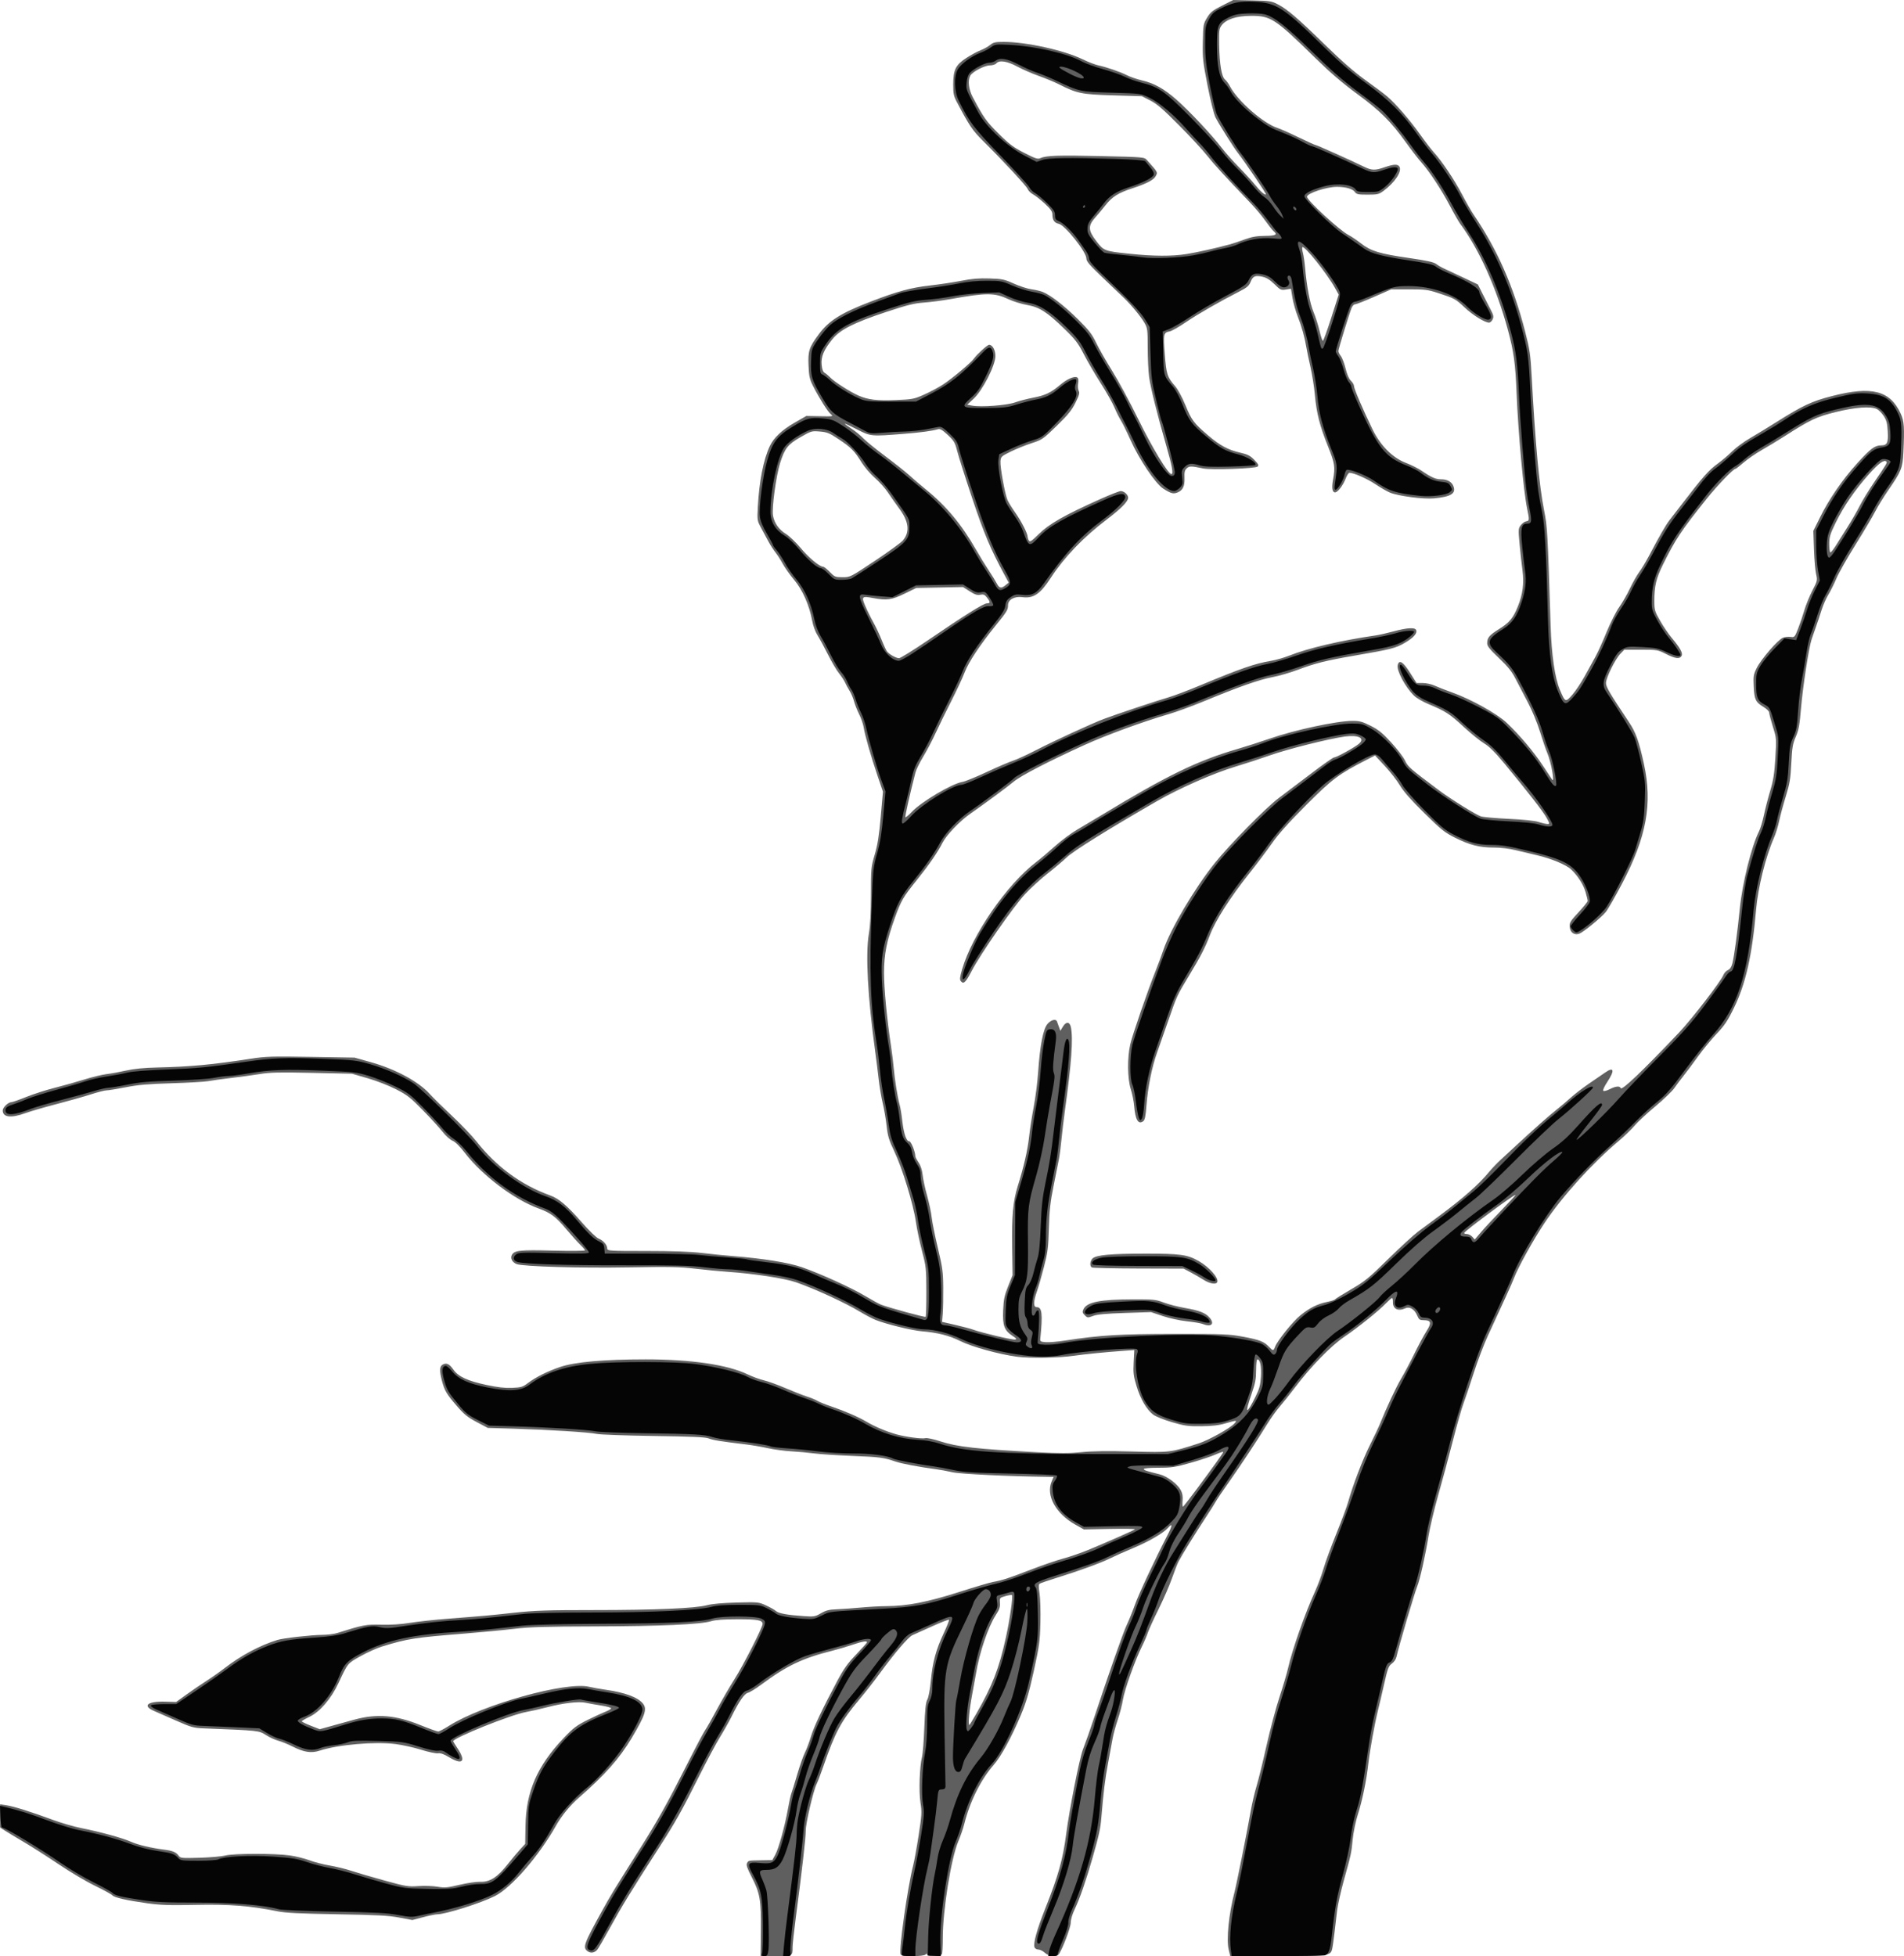 <?xml version="1.0" encoding="UTF-8" standalone="no"?>
<svg
   xmlns:dc="http://purl.org/dc/elements/1.1/"
   xmlns:cc="http://creativecommons.org/ns#"
   xmlns:rdf="http://www.w3.org/1999/02/22-rdf-syntax-ns#"
   xmlns:svg="http://www.w3.org/2000/svg"
   xmlns="http://www.w3.org/2000/svg"
   viewBox="0 0 466.667 479.414"
   height="479.414"
   width="466.667"
   id="svg4539"
   version="1.1">
  <defs
     id="defs4543" />
  <g
     transform="translate(0.026,-0.616)"
     id="g4565">
    <path
       id="path4569"
       d="m 186.466,473.68 c 0.077,-7.45 -0.208,-9.087 -2.286,-13.124 -1.091,-2.118 -1.346,-2.889 -1.108,-3.335 0.355,-0.662 0.244,-0.641 3.639,-0.698 l 2.551,-0.043 0.729,-1.316 c 0.83,-1.498 2.412,-7.247 3.141,-11.413 0.27,-1.545 0.636,-3.189 0.812,-3.654 0.177,-0.464 0.826,-2.566 1.444,-4.671 0.618,-2.105 1.46,-4.493 1.871,-5.306 0.412,-0.814 1.069,-2.559 1.462,-3.878 0.716,-2.408 2.848,-6.914 6.511,-13.761 1.546,-2.889 2.536,-4.272 4.609,-6.433 1.452,-1.514 2.64,-2.846 2.64,-2.96 0,-0.402 -1.193,-0.199 -3.544,0.604 -1.307,0.446 -3.528,1.101 -4.936,1.456 -7.365,1.855 -11.189,3.678 -17.452,8.322 -1.327,0.984 -2.792,1.884 -3.257,2 -0.896,0.225 -2.139,2.039 -4.093,5.971 -0.568,1.144 -1.801,3.326 -2.739,4.85 -0.938,1.523 -3.242,5.84 -5.12,9.592 -4.317,8.626 -5.84,11.334 -10.054,17.878 -6.61,10.264 -8.882,13.975 -11.659,19.04 -1.544,2.816 -3.019,5.358 -3.277,5.648 -0.68,0.764 -1.571,0.909 -2.328,0.378 -1.291,-0.904 -0.969,-1.814 3.503,-9.896 2.206,-3.988 3.036,-5.348 9.482,-15.551 4.132,-6.539 6.626,-11.004 11.156,-19.974 2.151,-4.259 4.215,-8.171 4.587,-8.693 0.372,-0.522 1.67,-2.804 2.884,-5.071 1.215,-2.267 3.16,-5.618 4.323,-7.446 2.196,-3.453 6.924,-12.74 6.924,-13.6 0,-0.928 -1.209,-1.155 -6.139,-1.151 -3.423,0.003 -5.376,0.148 -6.477,0.482 -2.603,0.79 -12.592,1.236 -28.504,1.274 -12.069,0.029 -15.957,0.145 -19.68,0.589 -2.552,0.304 -8.024,0.827 -12.16,1.163 -12.494,1.014 -13.985,1.247 -20.338,3.182 -1.222,0.372 -3.573,1.431 -5.223,2.352 -3.254,1.817 -3.11,1.642 -5.441,6.635 -1.763,3.777 -4.558,7.031 -7.057,8.215 -1.05,0.498 -1.916,1 -1.925,1.116 -0.009,0.116 0.979,0.602 2.194,1.079 l 2.21,0.867 3.15,-0.875 c 1.732,-0.481 4.154,-1.148 5.381,-1.482 5.468,-1.488 10.046,-1.109 16.1,1.334 2.162,0.872 4.138,1.586 4.39,1.586 0.252,0 1.435,-0.621 2.629,-1.38 8.203,-5.217 28.807,-10.949 34.403,-9.57 0.752,0.185 2.591,0.512 4.087,0.727 4.647,0.667 7.772,1.816 9.033,3.323 1.122,1.341 0.648,2.822 -2.72,8.501 -2.922,4.927 -6.63,9.123 -12.803,14.49 -2.228,1.937 -4.352,4.515 -5.724,6.95 -4.21,7.469 -10.944,15.239 -14.964,17.269 -3.453,1.743 -12.167,4.499 -14.186,4.487 -0.394,-0.003 -1.923,0.313 -3.399,0.7 l -2.683,0.704 -3.237,-0.606 C 95.156,470.059 92.352,469.91 82.56,469.745 73.382,469.59 69.958,469.419 68,469.021 c -6.593,-1.342 -11.835,-1.756 -20.039,-1.581 -6.383,0.136 -8.631,0.064 -11.84,-0.381 -5.065,-0.701 -8.157,-1.404 -8.619,-1.961 -0.2,-0.241 -2.114,-1.291 -4.253,-2.332 -2.139,-1.041 -6.144,-3.415 -8.901,-5.275 -2.756,-1.86 -6.644,-4.341 -8.64,-5.514 -1.996,-1.173 -4.095,-2.439 -4.666,-2.814 L 0.004,448.48 0.002,445.644 0,442.807 l 1.52,0.226 c 1.813,0.269 6.202,1.644 11.344,3.553 2.059,0.765 5.227,1.686 7.04,2.048 4.715,0.941 10.054,2.405 12.143,3.329 1.794,0.793 4.941,1.541 8.274,1.966 1.997,0.255 2.849,0.624 3.474,1.504 0.402,0.566 0.782,0.601 5.12,0.472 2.577,-0.077 5.406,-0.325 6.286,-0.552 2.068,-0.533 12.182,-0.545 15.812,-0.019 1.481,0.214 3.641,0.749 4.8,1.187 1.159,0.439 3.404,1.018 4.988,1.286 1.584,0.269 3.96,0.85 5.28,1.29 1.32,0.441 4.964,1.508 8.098,2.372 5.333,1.47 5.866,1.558 8.32,1.379 1.442,-0.105 3.543,-0.038 4.668,0.149 1.807,0.3 2.443,0.246 5.44,-0.462 1.867,-0.441 4.116,-0.773 4.998,-0.738 2.438,0.098 4.286,-1.093 6.945,-4.478 0.916,-1.166 2.224,-2.727 2.907,-3.467 l 1.241,-1.347 0.072,-4.413 c 0.137,-8.417 2.882,-14.723 9.382,-21.553 2.363,-2.483 3.141,-3.072 5.809,-4.396 1.694,-0.841 3.692,-1.764 4.44,-2.051 0.748,-0.287 1.36,-0.657 1.36,-0.823 0,-0.165 -1.116,-0.474 -2.48,-0.687 -1.364,-0.213 -3.076,-0.519 -3.804,-0.681 -1.661,-0.369 -5.518,0.091 -9.493,1.132 -1.619,0.424 -3.879,0.935 -5.023,1.136 -3.696,0.648 -17.92,6.357 -17.92,7.193 0,0.055 0.504,0.866 1.12,1.801 2.087,3.169 1.163,4.071 -2.136,2.084 -1.237,-0.745 -2.059,-1.031 -2.701,-0.941 -0.508,0.071 -2.363,-0.322 -4.123,-0.873 -1.76,-0.552 -4.568,-1.178 -6.24,-1.391 -5.115,-0.654 -14.052,0.121 -18.663,1.617 -2.035,0.66 -3.809,0.394 -6.542,-0.982 -1.197,-0.603 -2.819,-1.266 -3.606,-1.474 -0.786,-0.208 -2.146,-0.834 -3.021,-1.391 -1.716,-1.092 -1.702,-1.091 -15.057,-1.619 -2.684,-0.106 -3.17,-0.238 -6.88,-1.872 -2.196,-0.967 -4.676,-2.057 -5.512,-2.422 -2.918,-1.274 -1.511,-2.393 2.838,-2.257 l 2.613,0.082 2.674,-1.917 c 1.471,-1.054 3.677,-2.558 4.902,-3.342 1.225,-0.784 3.207,-2.181 4.403,-3.104 3.993,-3.082 8.648,-5.555 12.889,-6.849 1.457,-0.444 8.347,-1.219 10.903,-1.227 1.245,-0.004 2.901,-0.206 3.68,-0.45 6.469,-2.025 7.107,-2.145 10.872,-2.05 2.378,0.06 4.845,-0.1 7.025,-0.458 1.848,-0.303 6.168,-0.769 9.6,-1.036 9.106,-0.708 9.212,-0.717 15.84,-1.435 5.158,-0.558 8.141,-0.658 19.679,-0.658 15.056,0 24.754,-0.419 27.681,-1.195 1.237,-0.328 3.821,-0.559 7.262,-0.649 5.24,-0.138 5.377,-0.124 7.191,0.707 1.017,0.466 2.113,1.085 2.435,1.377 0.642,0.581 2.811,0.975 6.863,1.248 2.457,0.165 2.732,0.118 4.16,-0.708 1.21,-0.7 1.997,-0.901 3.769,-0.964 1.232,-0.043 3.896,-0.234 5.92,-0.425 2.024,-0.19 4.904,-0.348 6.4,-0.351 4.983,-0.009 10.121,-1.011 17.76,-3.463 3.872,-1.243 7.616,-2.354 8.32,-2.47 2.092,-0.344 3.89,-0.927 9.163,-2.969 2.752,-1.066 6.372,-2.311 8.044,-2.767 1.673,-0.456 4.389,-1.386 6.037,-2.067 4.837,-2 11.297,-4.85 11.548,-5.095 0.128,-0.125 -2.637,-0.17 -6.143,-0.101 l -6.375,0.125 -2.104,-1.177 c -4.765,-2.665 -7.234,-7.124 -5.819,-10.51 l 0.496,-1.187 -1.184,-0.014 c -9.907,-0.121 -21.674,-0.679 -23.584,-1.12 -1.232,-0.284 -3.104,-0.627 -4.16,-0.763 -3.753,-0.481 -8.341,-1.343 -9.76,-1.833 -2.943,-1.017 -3.83,-1.135 -10.56,-1.404 -3.784,-0.151 -8.032,-0.429 -9.44,-0.618 -1.408,-0.189 -3.928,-0.42 -5.6,-0.515 -1.672,-0.095 -4.264,-0.443 -5.76,-0.774 -1.496,-0.331 -3.944,-0.748 -5.44,-0.927 -5.994,-0.715 -8.048,-1.045 -9.041,-1.455 -0.781,-0.322 -4.145,-0.472 -13.519,-0.603 -6.864,-0.096 -13.128,-0.321 -13.92,-0.501 -1.76,-0.4 -11.675,-1.027 -20.32,-1.286 l -6.4,-0.192 -2.715,-1.438 c -2.253,-1.194 -3.088,-1.872 -4.908,-3.989 -2.499,-2.906 -2.97,-3.709 -3.604,-6.141 -0.64,-2.457 -0.586,-3.535 0.199,-3.955 0.93,-0.498 1.621,-0.165 2.634,1.27 1.201,1.701 3.444,2.734 8.092,3.727 2.724,0.582 4.526,0.786 6.272,0.712 2.186,-0.093 2.6,-0.217 3.84,-1.149 1.989,-1.494 4.815,-2.905 7.95,-3.97 3.618,-1.228 10.747,-1.861 20.96,-1.86 11.156,0 20.018,1.304 24.96,3.668 1.232,0.589 3.032,1.249 4,1.466 0.968,0.217 3.344,1.076 5.28,1.908 1.936,0.833 4.312,1.764 5.28,2.07 0.968,0.306 2.104,0.772 2.524,1.037 0.42,0.264 1.932,0.877 3.36,1.362 3.484,1.184 6.711,2.584 8.787,3.812 1.959,1.16 4.726,2.329 7.166,3.028 2.239,0.641 6.336,1.185 7.208,0.957 0.389,-0.102 2.024,0.25 3.681,0.791 4.1,1.34 8.863,1.875 23.732,2.666 5.479,0.292 7.857,0.287 10.841,-0.021 2.69,-0.277 6.369,-0.326 12.413,-0.165 9.416,0.251 9.294,0.266 16.274,-1.978 2.474,-0.795 7.72,-3.718 8.784,-4.894 0.753,-0.832 0.579,-0.833 -2.212,-0.018 -1.629,0.476 -3.242,0.664 -5.919,0.69 -3.266,0.032 -4.076,-0.08 -7.197,-0.995 -1.937,-0.568 -3.992,-1.394 -4.575,-1.838 -1.624,-1.239 -3.133,-3.817 -4.085,-6.979 -0.752,-2.498 -0.843,-3.253 -0.707,-5.858 l 0.156,-2.99 -2.596,0.186 c -4.443,0.318 -9.527,0.822 -12.196,1.208 -3.694,0.534 -10.762,0.657 -13.92,0.243 -4.396,-0.577 -11.091,-2.421 -13.92,-3.834 -2.719,-1.358 -5.531,-2.075 -9.44,-2.407 -2.485,-0.211 -8.627,-1.709 -11.274,-2.75 -0.832,-0.327 -2.601,-1.255 -3.929,-2.061 -3.561,-2.162 -10.967,-5.568 -15.677,-7.21 -2.732,-0.953 -10.354,-2.119 -16.64,-2.547 -1.936,-0.132 -5.536,-0.479 -8,-0.771 -3.767,-0.447 -6.339,-0.498 -16.16,-0.323 -11.865,0.212 -26.048,-0.196 -27.62,-0.794 -1.08,-0.411 -1.627,-1.427 -1.198,-2.229 0.614,-1.148 1.915,-1.288 10.097,-1.086 4.313,0.106 7.841,0.077 7.841,-0.066 0,-0.143 -0.54,-0.777 -1.2,-1.41 -0.66,-0.633 -2.189,-2.331 -3.398,-3.774 -2.579,-3.077 -3.809,-3.997 -6.784,-5.077 -5.968,-2.165 -13.727,-8.007 -18.044,-13.589 -1.257,-1.625 -2.373,-2.727 -3.048,-3.009 -0.585,-0.245 -1.667,-1.214 -2.403,-2.154 -0.736,-0.94 -2.905,-3.313 -4.818,-5.273 -3.068,-3.143 -3.85,-3.754 -6.611,-5.173 -1.783,-0.916 -4.786,-2.086 -6.972,-2.717 l -3.84,-1.108 -9.76,-0.211 c -8.054,-0.174 -10.291,-0.124 -12.8,0.286 -1.672,0.273 -4.841,0.708 -7.042,0.966 -2.201,0.258 -4.732,0.607 -5.625,0.777 -0.892,0.169 -4.924,0.405 -8.958,0.523 -5.759,0.169 -8.177,0.379 -11.25,0.979 -2.153,0.42 -4.275,0.764 -4.716,0.764 -0.441,0 -2.207,0.451 -3.925,1.003 -1.718,0.552 -5.5,1.619 -8.404,2.372 -2.904,0.753 -6.288,1.738 -7.52,2.189 -3.546,1.298 -5.6,1.061 -5.6,-0.645 0,-0.752 1.361,-2.039 2.155,-2.039 0.258,0 1.888,-0.572 3.623,-1.272 1.735,-0.7 4.863,-1.703 6.952,-2.23 2.088,-0.527 5.371,-1.449 7.294,-2.048 1.923,-0.599 4.361,-1.191 5.417,-1.315 1.056,-0.124 3.216,-0.516 4.8,-0.871 1.976,-0.443 4.386,-0.68 7.68,-0.756 8.076,-0.186 13.455,-0.687 22.766,-2.122 3.813,-0.588 5.204,-0.631 14.88,-0.469 l 10.674,0.179 4,1.121 c 6,1.681 11.65,4.726 14.378,7.748 0.772,0.855 3.242,3.283 5.489,5.395 2.247,2.112 4.937,4.92 5.978,6.24 4.927,6.252 10.974,10.688 18.084,13.266 2.173,0.788 4.112,2.435 7.725,6.561 1.901,2.171 3.574,3.778 4.209,4.043 1.155,0.483 2.057,1.553 2.057,2.441 0,0.532 0.611,0.569 9.522,0.569 6.579,0 10.807,0.153 13.68,0.494 2.287,0.272 5.742,0.618 7.678,0.769 7.212,0.563 13.596,1.589 16.78,2.696 4.565,1.588 12.134,5.024 15.524,7.046 1.647,0.983 3.404,1.946 3.905,2.142 1.946,0.759 10.783,3.167 10.962,2.987 0.104,-0.105 0.182,-2.878 0.173,-6.162 -0.016,-5.703 -0.064,-6.153 -1.07,-9.972 -0.579,-2.2 -1.251,-5.398 -1.494,-7.107 -0.603,-4.251 -3.316,-13.142 -5.252,-17.213 -1.354,-2.847 -1.648,-3.81 -1.925,-6.306 -0.18,-1.62 -0.61,-4.134 -0.957,-5.586 -0.347,-1.452 -0.791,-4.086 -0.988,-5.854 -0.197,-1.768 -0.565,-4.726 -0.82,-6.574 -1.875,-13.639 -2.44,-23.995 -1.587,-29.12 0.346,-2.079 0.506,-5.125 0.507,-9.632 0.001,-6.343 0.037,-6.712 0.934,-9.76 0.709,-2.409 1.062,-4.634 1.471,-9.288 l 0.538,-6.12 -1.291,-3.8 c -1.628,-4.791 -3.148,-10.09 -3.431,-11.96 -0.12,-0.792 -0.618,-2.236 -1.107,-3.208 -0.489,-0.972 -1.058,-2.412 -1.265,-3.2 -0.207,-0.788 -0.693,-1.936 -1.082,-2.552 -0.388,-0.616 -0.887,-1.534 -1.108,-2.04 -0.221,-0.506 -0.884,-1.514 -1.474,-2.24 -0.59,-0.726 -1.803,-2.782 -2.696,-4.569 -0.893,-1.787 -2.046,-3.914 -2.561,-4.728 -0.558,-0.88 -1.098,-2.351 -1.333,-3.631 -0.69,-3.756 -2.356,-7.522 -4.413,-9.971 -1.015,-1.208 -2.261,-2.968 -2.77,-3.909 -0.509,-0.942 -1.326,-2.216 -1.816,-2.832 -0.49,-0.616 -1.276,-1.84 -1.746,-2.72 -0.471,-0.88 -1.282,-2.392 -1.803,-3.36 -0.924,-1.716 -0.943,-1.843 -0.765,-5.12 0.343,-6.308 1.395,-11.624 2.949,-14.897 0.953,-2.007 2.97,-3.911 5.983,-5.646 L 197.6,102.56 l 3.36,0.064 c 3.215,0.062 3.33,0.041 2.671,-0.48 -0.755,-0.597 -2.862,-3.934 -4.383,-6.944 -0.829,-1.64 -0.99,-2.364 -1.103,-4.968 -0.157,-3.608 0.127,-4.476 2.52,-7.704 2.484,-3.35 5.422,-5.195 12.777,-8.02 6.549,-2.516 9.805,-3.402 14.399,-3.918 2.376,-0.267 5.879,-0.791 7.784,-1.165 2.591,-0.508 4.325,-0.651 6.88,-0.566 3.108,0.103 3.647,0.217 5.979,1.267 1.41,0.635 3.354,1.26 4.32,1.39 0.966,0.13 2.225,0.429 2.796,0.664 1.913,0.788 5.331,3.449 8.592,6.69 2.686,2.669 3.437,3.644 4.454,5.771 0.673,1.408 2.441,4.504 3.929,6.88 1.488,2.376 4.364,7.704 6.389,11.84 3.438,7.019 7.32,13.44 8.126,13.44 0.531,0 0.169,-1.975 -1.289,-7.04 -2.208,-7.672 -3.809,-14.092 -4.175,-16.743 -0.19,-1.377 -0.347,-4.617 -0.349,-7.2 -0.004,-4.388 -0.055,-4.787 -0.784,-6.062 -0.89,-1.557 -3.249,-4.412 -5.132,-6.212 -0.704,-0.673 -3.044,-2.908 -5.2,-4.966 -3.156,-3.013 -3.92,-3.914 -3.92,-4.623 0,-1.603 -5.252,-8.188 -6.772,-8.492 -1.062,-0.212 -1.548,-0.926 -1.548,-2.272 0,-0.723 -0.415,-1.32 -1.853,-2.661 -1.019,-0.951 -2.316,-1.975 -2.883,-2.275 -0.567,-0.301 -1.158,-0.884 -1.315,-1.296 -0.279,-0.733 -5.929,-6.823 -11.056,-11.918 -2.479,-2.463 -3.295,-3.681 -6.306,-9.405 -0.783,-1.488 -0.906,-2.081 -0.9,-4.32 0.01,-3.613 0.601,-4.804 3.227,-6.505 1.125,-0.729 2.694,-1.576 3.486,-1.883 0.792,-0.307 1.847,-0.893 2.345,-1.303 0.769,-0.633 1.265,-0.745 3.301,-0.745 5.5,0 14.885,2.072 19.397,4.283 1.274,0.624 2.965,1.278 3.757,1.454 2.17,0.48 5.405,1.596 7.068,2.438 0.815,0.413 2.438,0.973 3.607,1.244 3.072,0.712 5.439,2.028 8.526,4.74 3.116,2.737 8.726,8.707 11.053,11.762 0.871,1.144 2.789,3.304 4.263,4.8 1.474,1.496 3.255,3.438 3.959,4.316 1.292,1.611 2.408,2.587 2.666,2.329 0.137,-0.137 -5.165,-7.958 -6.891,-10.165 -1.079,-1.379 -4.594,-6.962 -5.492,-8.722 -0.363,-0.712 -1.228,-4.189 -1.922,-7.726 -1.153,-5.878 -1.253,-6.806 -1.169,-10.779 0.089,-4.19 0.127,-4.403 1.052,-5.92 0.822,-1.347 1.351,-1.771 3.68,-2.945 l 2.72,-1.372 4.64,0.099 c 4.321,0.092 4.754,0.159 6.294,0.964 2.372,1.241 4.914,3.423 11.626,9.978 4.096,4.001 7.153,6.665 9.92,8.646 2.2,1.575 4.576,3.362 5.28,3.97 2.127,1.838 5.543,5.778 7.947,9.166 1.249,1.76 2.796,3.776 3.437,4.48 2.004,2.2 5.003,6.668 6.902,10.285 1.004,1.911 2.266,4.123 2.805,4.915 5.856,8.606 9.784,17.505 12.682,28.731 1.144,4.43 1.319,5.625 1.606,10.922 0.9,16.647 1.849,26.908 3.044,32.912 0.802,4.032 0.873,5.273 1.599,28.235 0.228,7.211 1.038,12.818 2.276,15.754 1.302,3.089 1.378,3.119 3.063,1.193 0.799,-0.913 2.172,-2.975 3.051,-4.583 0.879,-1.608 2.062,-3.761 2.628,-4.784 0.566,-1.023 1.782,-3.708 2.702,-5.966 0.92,-2.258 2.318,-5.021 3.106,-6.14 0.789,-1.119 1.967,-3.17 2.618,-4.559 0.651,-1.388 1.672,-3.188 2.267,-4 0.596,-0.812 1.727,-2.7 2.514,-4.196 2.445,-4.647 4.059,-7.443 4.963,-8.601 0.478,-0.612 1.661,-2.143 2.629,-3.402 5.677,-7.383 6.879,-8.743 9.28,-10.494 0.968,-0.706 2.503,-2.021 3.412,-2.923 0.908,-0.902 2.885,-2.355 4.392,-3.23 1.507,-0.875 4.364,-2.615 6.348,-3.867 6.577,-4.149 8.729,-5.158 13.733,-6.444 9.735,-2.501 14.237,-1.35 16.825,4.302 0.858,1.875 0.956,3.294 0.659,9.544 -0.179,3.766 -0.526,4.638 -3.629,9.115 -1.159,1.672 -2.62,4.047 -3.246,5.277 -0.626,1.23 -2.803,4.902 -4.838,8.16 -2.034,3.258 -4.157,7.007 -4.717,8.332 -0.56,1.325 -1.458,3.125 -1.995,4 -0.538,0.875 -1.288,2.598 -1.669,3.83 -0.38,1.232 -0.981,3.032 -1.335,4 -0.354,0.968 -0.831,2.336 -1.059,3.04 -0.706,2.175 -2.156,11.583 -2.599,16.866 -0.349,4.165 -0.57,5.371 -1.291,7.04 -0.751,1.739 -0.9,2.627 -1.094,6.494 -0.193,3.841 -0.387,5.005 -1.362,8.16 -0.625,2.024 -1.354,4.725 -1.619,6.003 -0.265,1.278 -0.847,3.15 -1.292,4.16 -2.003,4.544 -3.899,12.17 -4.354,17.517 -0.946,11.11 -2.53,18.153 -5.408,24.063 -1.575,3.232 -2.308,4.332 -4.273,6.4 -1.304,1.374 -3.354,3.865 -4.554,5.537 -1.2,1.672 -2.77,3.774 -3.488,4.671 -0.718,0.897 -1.755,2.278 -2.304,3.07 -0.549,0.792 -2.655,2.819 -4.68,4.504 -2.025,1.686 -4.309,3.808 -5.074,4.717 -0.766,0.908 -2.548,2.627 -3.96,3.819 -6.531,5.514 -13.762,13.514 -18.122,20.05 -2.756,4.131 -6.479,10.859 -7.508,13.569 -0.513,1.349 -2.334,5.365 -6.386,14.08 -0.941,2.024 -2.496,6.128 -3.456,9.12 -0.96,2.992 -2.101,6.376 -2.535,7.52 -0.434,1.144 -1.598,5.248 -2.587,9.12 -0.989,3.872 -2.599,9.848 -3.579,13.28 -0.98,3.432 -2.056,7.968 -2.392,10.08 -0.716,4.505 -2.112,10.747 -2.738,12.246 -0.663,1.586 -4.586,14.89 -5.093,17.269 -0.128,0.603 -0.601,1.306 -1.131,1.684 -0.812,0.578 -1.019,1.125 -1.907,5.044 -0.548,2.418 -1.214,5.26 -1.481,6.316 -0.805,3.194 -2.029,9.918 -2.374,13.05 -0.461,4.181 -1.473,9.112 -2.579,12.562 -0.539,1.683 -1.085,4.324 -1.264,6.115 -0.35,3.501 -0.343,3.469 -2.199,10.145 -0.726,2.614 -1.452,5.854 -1.612,7.2 -0.16,1.346 -0.458,3.888 -0.662,5.648 -0.204,1.76 -0.47,3.557 -0.592,3.993 -0.428,1.531 -0.982,1.597 -13.379,1.602 l -11.568,0.005 -0.393,-1.638 c -0.587,-2.446 0.062,-8.809 1.426,-13.978 0.531,-2.014 3.136,-15.032 4.015,-20.065 0.307,-1.76 0.932,-4.424 1.389,-5.92 0.457,-1.496 1.557,-5.96 2.445,-9.92 0.888,-3.96 2.329,-9.36 3.202,-12 0.872,-2.64 1.811,-5.808 2.087,-7.04 0.992,-4.442 4.151,-13.429 6.599,-18.776 0.699,-1.527 1.638,-4.047 2.086,-5.6 0.448,-1.553 1.864,-5.416 3.147,-8.584 1.282,-3.168 2.574,-6.624 2.871,-7.68 1.184,-4.215 3.561,-10.438 5.355,-14.021 1.041,-2.079 2.166,-4.455 2.499,-5.28 1.619,-4.009 3.975,-9.033 5.193,-11.073 0.744,-1.247 2.181,-3.957 3.193,-6.023 1.011,-2.066 2.355,-4.563 2.986,-5.549 1.315,-2.056 1.15,-2.694 -0.698,-2.694 -0.95,0 -1.159,-0.149 -1.562,-1.114 -0.646,-1.546 -1.836,-2.292 -2.89,-1.812 -1.844,0.84 -3.131,0.186 -3.082,-1.566 0.015,-0.522 -0.078,-0.949 -0.207,-0.949 -0.129,0 -0.803,0.591 -1.499,1.314 -1.819,1.89 -6.892,5.964 -10.232,8.219 -3.199,2.159 -8.178,7.272 -11.987,12.309 -1.23,1.627 -2.935,3.765 -3.789,4.751 -0.854,0.986 -2.249,2.93 -3.1,4.32 -2.476,4.044 -6.336,9.893 -9.357,14.179 -1.54,2.185 -2.997,4.345 -3.238,4.8 -0.241,0.455 -1.34,2.196 -2.441,3.868 -2.468,3.746 -5.965,9.398 -6.691,10.815 -0.297,0.58 -1.028,2.452 -1.623,4.16 -0.595,1.708 -2.08,5.121 -3.3,7.585 -1.22,2.464 -2.401,5.056 -2.626,5.76 -0.225,0.704 -0.875,2.216 -1.446,3.36 -1.652,3.313 -4.263,10.636 -4.64,13.017 -0.19,1.201 -0.761,3.407 -1.268,4.903 -0.507,1.496 -1.076,3.584 -1.264,4.64 -0.188,1.056 -0.693,3.792 -1.123,6.08 -0.721,3.837 -1.113,7.036 -1.63,13.28 -0.225,2.722 -0.563,4.259 -2.183,9.92 -1.553,5.431 -3.132,9.982 -4.329,12.48 -0.602,1.257 -0.997,2.586 -0.997,3.359 -2.3e-4,1.166 -2.103,6.675 -2.962,7.761 -0.552,0.697 -2.425,0.475 -3.369,-0.4 -0.475,-0.44 -1.193,-0.8 -1.596,-0.8 -0.403,0 -0.825,-0.239 -0.937,-0.53 -0.368,-0.96 0.566,-4.329 2.673,-9.639 3.152,-7.942 4.283,-11.97 5.076,-18.084 0.783,-6.035 3.242,-18.506 4.083,-20.707 0.869,-2.273 1.753,-4.782 2.818,-8 3.503,-10.585 7.074,-20.734 7.939,-22.567 0.579,-1.228 1.482,-3.457 2.007,-4.953 0.89,-2.539 5.021,-11.376 7.967,-17.04 1.268,-2.438 1.312,-3.148 0.111,-1.791 -1.11,1.253 -4.718,3.347 -8.45,4.903 -2.024,0.844 -4.616,1.996 -5.76,2.56 -2.306,1.137 -7.506,3.031 -13.12,4.779 -2.024,0.63 -3.855,1.26 -4.069,1.4 -0.298,0.195 -0.31,0.762 -0.052,2.42 0.185,1.191 0.28,4.426 0.21,7.188 -0.115,4.531 -0.274,5.687 -1.623,11.813 -1.156,5.248 -1.868,7.683 -3.138,10.72 -2.259,5.405 -4.873,10.207 -6.684,12.276 -3.154,3.605 -5.846,8.999 -7.195,14.421 -0.269,1.082 -0.938,3.026 -1.486,4.32 -1.771,4.184 -3.803,16.848 -3.803,23.704 0,1.868 -0.087,3.624 -0.194,3.902 -0.242,0.631 -3.646,0.745 -3.646,0.122 0,-0.299 -0.085,-0.299 -0.384,0 -0.546,0.546 -5.894,0.524 -6.104,-0.024 -0.458,-1.193 1.691,-16.422 3.081,-21.832 0.271,-1.056 0.873,-4.368 1.337,-7.36 0.769,-4.961 0.809,-5.662 0.451,-7.962 -0.425,-2.732 -0.216,-8.989 0.376,-11.238 0.185,-0.704 0.439,-3.944 0.564,-7.2 0.173,-4.505 0.351,-6.15 0.744,-6.88 0.303,-0.562 0.661,-2.486 0.863,-4.64 0.428,-4.547 1.245,-7.563 3.144,-11.603 0.807,-1.718 1.388,-3.203 1.291,-3.3 -0.097,-0.097 -1.956,0.626 -4.13,1.608 -2.174,0.982 -4.356,1.964 -4.849,2.184 -0.996,0.444 -4.437,4.476 -7.98,9.349 -1.279,1.759 -3.536,4.639 -5.016,6.4 -4.512,5.368 -5.89,7.936 -8.849,16.478 -0.639,1.846 -1.363,3.744 -1.608,4.218 -0.796,1.539 -2.692,9.641 -2.683,11.463 0.009,1.741 -0.87,9.454 -2.425,21.282 -0.439,3.344 -0.796,6.608 -0.791,7.254 0.014,2.189 0.02,2.186 -4.107,2.186 l -3.726,6e-5 0.066,-6.32 z M 239.288,420.56 c 3.908,-6.807 5.55,-11.04 7.229,-18.64 0.971,-4.397 1.796,-10.206 1.478,-10.403 -0.125,-0.077 -0.859,0.043 -1.631,0.268 -1.378,0.402 -1.402,0.431 -1.309,1.672 0.075,1.002 -0.141,1.627 -1.047,3.023 -1.848,2.848 -4.01,9.243 -4.816,14.24 -0.113,0.704 -0.554,3.117 -0.979,5.362 -0.677,3.576 -1.009,7.278 -0.652,7.278 0.066,0 0.844,-1.26 1.728,-2.8 z m 53.876,-54.837 c 4.273,-5.759 6.493,-8.854 6.617,-9.227 0.059,-0.178 -0.714,0.053 -1.719,0.513 -1.005,0.46 -3.782,1.393 -6.173,2.074 -3.887,1.106 -4.727,1.237 -7.958,1.237 -2.098,0 -3.612,0.129 -3.612,0.308 0,0.294 0.585,0.491 3.867,1.3 1.803,0.444 4.34,2.329 5.161,3.832 0.439,0.805 0.574,1.551 0.477,2.651 -0.074,0.842 -0.026,1.49 0.105,1.44 0.131,-0.05 1.587,-1.908 3.234,-4.129 z m 14.561,-22.879 c 0.912,-1.839 1.161,-2.762 1.294,-4.8 0.163,-2.497 -0.192,-4.283 -0.851,-4.283 -0.197,0 -0.329,1.053 -0.331,2.64 -0.002,2.18 -0.196,3.197 -1.113,5.84 -1.737,5.005 -1.309,5.263 1.002,0.603 z m 4.788,-12.208 c 0.562,-1.489 4.312,-6.141 6.171,-7.655 2.23,-1.816 4.189,-2.805 6.51,-3.284 1.009,-0.208 1.908,-0.499 1.999,-0.645 0.09,-0.146 1.857,-1.248 3.926,-2.448 3.372,-1.957 4.312,-2.724 9.079,-7.409 2.925,-2.875 6.237,-5.913 7.36,-6.752 1.123,-0.839 3.467,-2.578 5.208,-3.864 5.814,-4.294 9.708,-7.733 12.194,-10.767 0.704,-0.859 1.996,-2.212 2.872,-3.006 0.875,-0.794 2.83,-2.595 4.344,-4.003 3.79,-3.525 7.518,-6.817 9.424,-8.323 0.88,-0.695 2.398,-1.987 3.374,-2.87 0.976,-0.884 3.047,-2.47 4.602,-3.526 1.555,-1.056 3.277,-2.236 3.826,-2.622 2.163,-1.521 2.393,-0.517 0.525,2.293 -0.705,1.061 -1.149,2.034 -0.997,2.186 0.152,0.152 0.855,-0.022 1.579,-0.392 1.479,-0.754 2.494,-0.855 2.693,-0.266 0.239,0.705 5.243,-4.059 14.367,-13.68 3.085,-3.253 10.258,-12.574 10.826,-14.068 0.171,-0.451 0.662,-0.98 1.09,-1.174 0.532,-0.243 0.881,-0.772 1.103,-1.676 0.458,-1.864 1.218,-7.483 1.822,-13.482 0.625,-6.208 2.864,-15.194 4.689,-18.819 0.338,-0.671 0.886,-2.493 1.219,-4.05 0.333,-1.557 1.031,-4.248 1.551,-5.981 0.748,-2.49 1.009,-4.157 1.243,-7.95 0.293,-4.758 0.288,-4.825 -0.602,-7.68 -0.494,-1.584 -0.901,-3.136 -0.904,-3.448 -0.003,-0.325 -0.603,-0.929 -1.4,-1.41 -1.933,-1.168 -2.226,-1.778 -2.385,-4.979 -0.126,-2.534 -0.059,-2.96 0.711,-4.534 1.074,-2.195 5.292,-7.05 6.488,-7.466 0.497,-0.173 1.335,-0.254 1.863,-0.179 0.92,0.131 0.992,0.05 1.812,-2.044 0.47,-1.199 1.158,-3.225 1.53,-4.502 0.372,-1.277 1.252,-3.435 1.956,-4.796 1.245,-2.405 1.27,-2.52 0.918,-4.079 -0.199,-0.882 -0.433,-3.62 -0.519,-6.084 l -0.157,-4.48 1.612,-3.265 c 2.229,-4.516 5.494,-9.267 9.147,-13.312 3.221,-3.567 4.316,-4.383 5.884,-4.383 1.465,0 1.756,-0.63 1.594,-3.442 -0.116,-2.012 -0.307,-2.725 -1.013,-3.792 -0.478,-0.723 -1.231,-1.479 -1.673,-1.68 -1.549,-0.706 -5.325,-0.427 -10.045,0.741 -4.723,1.169 -6.234,1.882 -12.536,5.919 -1.523,0.975 -4.021,2.49 -5.552,3.365 -1.531,0.875 -3.569,2.279 -4.53,3.12 -0.961,0.841 -1.859,1.529 -1.995,1.529 -0.507,0 -4.458,4.102 -6.936,7.2 -6.381,7.978 -7.742,10.025 -10.86,16.341 -1.616,3.274 -2.078,5.218 -2.078,8.75 0,2.305 0.081,2.586 1.424,4.944 0.783,1.375 2.052,3.243 2.819,4.152 2.103,2.494 2.811,3.787 2.438,4.453 -0.46,0.822 -1.525,0.688 -3.83,-0.481 -1.995,-1.011 -2.163,-1.04 -6.124,-1.04 h -4.073 l -0.938,0.96 c -1.276,1.305 -3.556,5.913 -3.556,7.187 0,1 0.719,2.227 5.636,9.616 1.683,2.53 2.426,4.605 3.66,10.22 2.14,9.746 0.642,17.944 -5.367,29.365 -1.686,3.205 -3.482,6.331 -3.989,6.947 -1.129,1.37 -5.448,4.907 -6.462,5.293 -1.206,0.458 -2.258,-0.267 -2.373,-1.636 -0.088,-1.042 0.124,-1.394 2.16,-3.589 1.241,-1.339 2.257,-2.594 2.257,-2.788 0,-0.195 -0.234,-1.168 -0.52,-2.163 -0.53,-1.845 -1.905,-4.005 -3.533,-5.551 -1.206,-1.145 -4.876,-2.675 -8.339,-3.477 -1.544,-0.358 -3.951,-0.932 -5.349,-1.276 -1.525,-0.375 -3.642,-0.626 -5.293,-0.626 -3.48,0 -5.816,-0.592 -9.446,-2.392 -2.572,-1.276 -3.381,-1.922 -7.563,-6.039 -3.229,-3.179 -5.091,-5.294 -5.996,-6.81 -0.722,-1.209 -2.387,-3.351 -3.7,-4.759 l -2.387,-2.56 -2.066,1.059 c -6.843,3.507 -8.42,4.687 -14.793,11.068 -4.315,4.32 -6.796,7.098 -8.462,9.473 -1.296,1.848 -3.746,5.103 -5.444,7.232 -4.771,5.984 -8.364,11.616 -9.737,15.265 -1.093,2.903 -2.257,5.167 -4.95,9.627 -3.12,5.167 -3.119,5.163 -5.163,11.076 -1.004,2.904 -2.266,6.504 -2.805,8 -1.266,3.517 -2.278,8.537 -2.607,12.941 -0.203,2.714 -0.384,3.59 -0.805,3.898 -1.204,0.88 -1.922,-0.335 -2.199,-3.719 -0.094,-1.144 -0.465,-2.999 -0.826,-4.122 -0.83,-2.583 -0.892,-7.676 -0.133,-11.01 0.523,-2.301 4.274,-13.172 6.206,-17.988 0.565,-1.408 1.436,-3.757 1.935,-5.219 1.737,-5.087 7.632,-15.042 12.541,-21.181 3.631,-4.54 12.539,-13.597 15.706,-15.968 1.611,-1.206 5.222,-3.939 8.024,-6.072 2.803,-2.134 5.294,-3.879 5.535,-3.879 0.579,0 5.074,-2.475 6.104,-3.36 1.599,-1.375 -0.135,-2.229 -3.548,-1.749 -3.976,0.56 -13.97,3.073 -18.275,4.595 -2.27,0.803 -6.045,2.037 -8.389,2.742 -5.44,1.637 -13.792,5.309 -19.323,8.497 -11.909,6.863 -20.422,12.163 -22.08,13.748 -0.968,0.925 -3.082,2.712 -4.698,3.971 -1.616,1.259 -4.101,3.533 -5.522,5.052 -2.882,3.081 -10.974,14.727 -13.116,18.878 -1.419,2.75 -1.96,3.259 -2.619,2.464 -0.325,-0.392 -0.266,-0.946 0.315,-2.941 2.471,-8.486 10.97,-20.791 18.119,-26.237 1.056,-0.804 3.145,-2.571 4.642,-3.925 1.497,-1.355 3.945,-3.175 5.44,-4.046 1.495,-0.871 4.158,-2.457 5.918,-3.526 15.933,-9.67 23.548,-13.38 33.28,-16.212 2.112,-0.615 5.712,-1.768 8,-2.563 6.178,-2.148 16.44,-4.347 20.286,-4.348 1.728,-3.2e-4 2.416,0.186 4.427,1.2 1.917,0.966 2.899,1.762 5.038,4.087 1.461,1.588 2.983,3.58 3.381,4.426 0.727,1.547 1.127,1.897 8.367,7.323 2.828,2.119 9.071,6.002 10.244,6.371 0.581,0.183 3.649,0.455 6.817,0.605 3.595,0.17 6.351,0.46 7.331,0.77 0.864,0.274 1.845,0.497 2.18,0.497 0.567,0 0.551,-0.105 -0.226,-1.52 -0.855,-1.556 -4.52,-6.271 -10.305,-13.261 -2.363,-2.855 -3.743,-4.226 -5.012,-4.981 -0.963,-0.573 -3.24,-2.418 -5.059,-4.101 -3.401,-3.146 -4.439,-3.814 -8.615,-5.547 -1.335,-0.554 -2.906,-1.471 -3.49,-2.039 -2.144,-2.082 -4.342,-6.195 -4.012,-7.508 0.354,-1.409 1.293,-0.832 2.991,1.836 l 1.629,2.56 1.534,0.007 c 0.86,0.004 2.167,0.298 2.974,0.669 0.792,0.364 2.664,1.094 4.16,1.623 4.571,1.614 11.067,5.22 13.405,7.44 3.246,3.081 6.651,7.116 8.931,10.58 1.158,1.761 2.151,3.261 2.205,3.335 0.725,0.979 -0.211,-4.269 -1.152,-6.466 -0.357,-0.833 -1.172,-3.204 -1.81,-5.271 -0.654,-2.116 -1.939,-5.224 -2.942,-7.117 -0.979,-1.848 -2.331,-4.44 -3.004,-5.76 -0.954,-1.87 -1.86,-3.006 -4.108,-5.145 -2.261,-2.152 -2.884,-2.935 -2.884,-3.621 0,-1.393 0.487,-1.972 2.959,-3.521 2.512,-1.574 3.415,-2.668 4.571,-5.538 1.194,-2.963 1.542,-5.674 1.128,-8.781 -0.196,-1.47 -0.516,-4.376 -0.712,-6.457 -0.337,-3.581 -0.322,-3.83 0.281,-4.64 0.35,-0.471 0.946,-0.902 1.325,-0.958 0.813,-0.121 0.827,-0.308 0.235,-3.157 -0.877,-4.224 -2.182,-18.532 -2.579,-28.261 -0.299,-7.343 -0.692,-10.198 -2.136,-15.517 -2.769,-10.203 -7.068,-19.774 -11.644,-25.923 -0.393,-0.528 -1.548,-2.544 -2.567,-4.48 -2.091,-3.973 -5.022,-8.424 -7.019,-10.658 -0.738,-0.826 -2.441,-3.031 -3.783,-4.9 -3.678,-5.12 -6.292,-7.717 -11.945,-11.864 C 329.031,21.004 325.995,18.401 322.4,14.877 312.468,5.143 311.454,4.479 306.56,4.498 c -3.528,0.014 -6.056,0.837 -7.172,2.337 -0.603,0.81 -0.661,1.279 -0.597,4.792 0.088,4.8 0.594,7.789 1.439,8.494 0.342,0.286 0.884,1.025 1.204,1.643 1.831,3.538 8.221,9.131 11.686,10.229 0.704,0.223 3.02,1.252 5.147,2.286 2.127,1.034 3.999,1.88 4.16,1.878 0.284,-0.003 8.561,3.709 11.818,5.299 1.946,0.95 2.708,0.972 5.115,0.144 2.265,-0.779 3.234,-0.808 3.626,-0.108 0.644,1.15 -1.166,3.881 -3.914,5.908 -1.138,0.839 -1.481,0.92 -3.902,0.92 -2.326,0 -2.711,-0.082 -3.121,-0.667 -0.526,-0.752 -2.231,-1.236 -4.369,-1.242 -2.572,-0.007 -7.36,1.572 -7.36,2.426 0,0.89 7.993,8.255 10.162,9.363 0.659,0.337 2.053,1.277 3.098,2.088 2.425,1.885 4.512,2.514 11.861,3.576 4.288,0.62 5.964,0.991 6.56,1.452 0.44,0.341 1.304,0.846 1.92,1.123 0.616,0.277 2.731,1.266 4.699,2.199 l 3.579,1.696 1.097,2.192 c 0.603,1.206 1.498,2.953 1.987,3.883 0.751,1.426 0.834,1.815 0.531,2.48 -0.198,0.434 -0.583,0.789 -0.857,0.789 -1.05,0 -3.923,-1.766 -5.927,-3.642 -2.327,-2.179 -2.499,-2.274 -6.507,-3.587 -2.571,-0.843 -3.249,-0.93 -7.2,-0.93 H 340.96 l -4.186,1.84 c -2.302,1.012 -4.409,1.84 -4.681,1.84 -0.272,0 -0.653,0.396 -0.847,0.88 C 330.627,77.624 328,86.179 328,86.648 c 0,0.248 0.272,0.798 0.605,1.221 0.333,0.423 0.859,1.805 1.169,3.072 0.364,1.484 0.831,2.549 1.315,2.998 0.413,0.383 0.751,0.974 0.751,1.313 0,0.642 2.091,5.525 4.499,10.509 1.952,4.039 4.935,7.047 8.232,8.299 1.282,0.487 3.01,1.353 3.841,1.924 2.3,1.582 3.449,2.097 4.678,2.097 1.561,0 2.643,0.567 3.076,1.612 0.764,1.845 -0.491,2.659 -4.701,3.051 -2.633,0.245 -8.755,-0.552 -10.824,-1.41 -0.704,-0.292 -2.316,-1.22 -3.582,-2.063 -2.052,-1.366 -5.291,-2.79 -6.345,-2.79 -0.213,0 -0.636,0.654 -0.941,1.453 -0.63,1.649 -1.938,3.347 -2.579,3.347 -0.681,0 -0.857,-1.109 -0.491,-3.088 0.57,-3.085 0.422,-4.065 -1.241,-8.192 -2.004,-4.975 -2.812,-8.137 -3.21,-12.559 -0.174,-1.936 -0.663,-5.032 -1.086,-6.88 -0.423,-1.848 -0.874,-4.008 -1.002,-4.8 -0.395,-2.441 -1.157,-5.175 -2.118,-7.601 -0.506,-1.277 -1.086,-3.327 -1.289,-4.556 l -0.369,-2.235 -1.257,0.201 c -1.178,0.188 -1.354,0.106 -2.789,-1.308 -1.072,-1.056 -1.94,-1.6 -2.893,-1.815 -1.824,-0.41 -2.387,-0.174 -2.957,1.241 -0.395,0.979 -0.873,1.394 -2.672,2.313 -4.888,2.499 -10.35,5.635 -13.19,7.574 -1.654,1.13 -3.423,2.137 -3.931,2.238 -1.565,0.313 -1.626,0.584 -1.243,5.59 0.379,4.959 0.591,5.615 2.532,7.844 0.667,0.766 1.731,2.727 2.518,4.64 1.526,3.711 2.051,4.412 5.556,7.415 2.913,2.496 4.936,3.584 7.911,4.256 1.791,0.404 2.41,0.722 3.412,1.748 0.979,1.003 1.144,1.334 0.825,1.654 -0.486,0.487 -11.369,0.86 -13.33,0.457 -3.004,-0.618 -3.377,-0.621 -4.021,-0.038 -0.505,0.457 -0.619,0.932 -0.566,2.357 0.075,2.03 -0.4,3.026 -1.701,3.564 -1.028,0.426 -1.609,0.272 -3.495,-0.927 -1.896,-1.204 -5.91,-7.166 -8.041,-11.941 -0.88,-1.971 -1.936,-4.118 -2.348,-4.77 -0.412,-0.652 -1.133,-2.1 -1.604,-3.218 -0.47,-1.118 -1.983,-3.795 -3.361,-5.949 -1.378,-2.154 -3.239,-5.343 -4.135,-7.087 -1.405,-2.736 -2.057,-3.586 -4.753,-6.203 -4.277,-4.15 -6.116,-5.324 -9.17,-5.855 -1.336,-0.232 -3.396,-0.875 -4.578,-1.429 -3.385,-1.587 -5.326,-1.589 -14.148,-0.013 -2.024,0.361 -4.976,0.749 -6.56,0.861 -2.342,0.166 -4.045,0.589 -9.12,2.268 -8.072,2.67 -11.415,4.366 -13.345,6.773 -2.077,2.589 -2.761,4.247 -2.571,6.228 0.108,1.119 0.336,1.725 0.737,1.952 0.32,0.181 0.95,0.709 1.4,1.173 1.02,1.051 4.828,3.487 6.841,4.378 2.358,1.043 4.559,1.311 9.204,1.121 4.027,-0.165 4.454,-0.246 6.854,-1.305 1.408,-0.621 3.496,-1.731 4.64,-2.467 2.218,-1.426 6.9,-5.348 7.654,-6.411 0.748,-1.055 3.287,-3.36 3.701,-3.36 0.86,0 1.567,1.293 1.544,2.822 -0.034,2.276 -3.137,8.344 -5.295,10.356 l -1.607,1.498 1.198,0.225 c 2.181,0.409 8.479,-0.06 10.517,-0.783 1.029,-0.365 3.009,-0.88 4.399,-1.144 2.985,-0.566 4.416,-1.243 6.64,-3.141 1.711,-1.461 3.535,-2.248 4.223,-1.823 0.267,0.165 0.336,0.648 0.206,1.445 -0.107,0.658 -0.042,1.481 0.144,1.828 0.271,0.506 0.113,1.086 -0.793,2.915 -0.903,1.824 -1.827,2.962 -4.591,5.656 -3.352,3.268 -3.545,3.4 -6.18,4.258 -1.496,0.487 -3.8,1.417 -5.12,2.067 -2.279,1.122 -2.405,1.241 -2.498,2.353 -0.114,1.37 1.071,7.938 1.707,9.46 0.241,0.576 1.089,1.96 1.884,3.075 1.494,2.093 3.054,5.132 3.068,5.974 0.004,0.264 0.145,0.696 0.312,0.96 0.248,0.39 0.689,0.099 2.364,-1.559 2.594,-2.569 6.21,-4.629 15.221,-8.672 2.364,-1.061 4.585,-1.929 4.935,-1.929 0.82,0 1.806,0.895 1.806,1.638 0,0.905 -1.773,2.707 -5.268,5.353 -5.674,4.295 -10.417,9.243 -13.698,14.289 -2.581,3.969 -4.239,5.092 -6.98,4.724 -1.941,-0.26 -3.494,0.618 -3.494,1.975 0,1.122 -0.279,1.58 -3.042,4.994 -3.833,4.735 -6.598,8.905 -7.558,11.398 -0.522,1.356 -2.018,4.563 -3.324,7.127 -1.306,2.564 -3.028,6.085 -3.826,7.824 -0.798,1.739 -2.161,4.331 -3.028,5.76 -0.867,1.429 -1.725,3.174 -1.908,3.878 -1.342,5.178 -2.606,10.815 -2.46,10.962 0.097,0.097 0.79,-0.477 1.541,-1.276 2.343,-2.494 9.908,-6.979 12.434,-7.371 0.633,-0.098 3.297,-1.182 5.92,-2.408 2.623,-1.227 5.525,-2.475 6.449,-2.774 0.924,-0.299 3.489,-1.475 5.7,-2.614 4.451,-2.291 13.638,-6.517 16.621,-7.644 2.843,-1.075 13.08,-4.493 15.84,-5.29 1.32,-0.381 4.92,-1.745 8,-3.031 9.701,-4.05 13.18,-5.253 17.067,-5.899 1.203,-0.2 3.221,-0.774 4.484,-1.276 4.695,-1.865 12.659,-3.726 21.328,-4.983 0.792,-0.115 2.736,-0.557 4.32,-0.982 3.348,-0.899 5.214,-0.998 5.485,-0.291 0.304,0.792 -0.638,1.846 -2.78,3.108 -2.201,1.298 -3.323,1.583 -12.305,3.134 -7.102,1.226 -9.618,1.854 -13.955,3.483 -1.866,0.701 -4.673,1.513 -6.239,1.805 -3.132,0.584 -8.35,2.418 -16.628,5.846 -2.98,1.234 -6.93,2.683 -8.778,3.221 -6.272,1.825 -15.181,5.087 -20.564,7.528 -8.619,3.909 -15.625,7.53 -17.351,8.969 -1.616,1.347 -6.857,5.22 -10.74,7.937 -2.521,1.764 -5.806,5.2 -6.746,7.057 -1.2,2.371 -3.292,5.408 -6.328,9.19 -3.356,4.18 -3.822,4.983 -5.367,9.249 -1.962,5.417 -2.664,8.966 -2.664,13.471 6e-5,3.812 0.746,11.573 1.73,17.989 0.25,1.634 0.547,4.051 0.658,5.371 0.232,2.742 0.971,7.307 1.452,8.96 0.179,0.616 0.471,2.391 0.648,3.944 0.361,3.162 0.998,5.016 1.722,5.016 0.43,0 1.469,2.591 1.469,3.664 0,0.191 0.357,0.874 0.794,1.516 0.514,0.757 0.864,1.827 0.991,3.034 0.108,1.026 0.607,3.334 1.108,5.129 0.501,1.795 1.004,4.171 1.117,5.28 0.113,1.109 0.788,4.464 1.5,7.456 1.158,4.865 1.299,5.896 1.332,9.76 0.021,2.376 -0.035,5.24 -0.123,6.364 l -0.16,2.044 3.2,0.731 c 1.76,0.402 3.782,0.941 4.494,1.199 2.148,0.777 9.452,2.505 10.148,2.401 0.549,-0.082 0.461,-0.222 -0.567,-0.898 -2.031,-1.335 -2.463,-2.505 -2.304,-6.24 0.115,-2.696 0.308,-3.629 1.223,-5.92 L 248.16,313.12 l -0.105,-6.88 c -0.117,-7.636 0.219,-11.283 1.381,-14.98 1.462,-4.653 2.429,-8.866 2.769,-12.06 0.187,-1.76 0.694,-5.034 1.126,-7.275 0.432,-2.241 0.921,-6.058 1.086,-8.48 0.449,-6.576 1.226,-10.617 2.282,-11.867 0.87,-1.03 2.084,-1.35 2.341,-0.617 0.077,0.22 0.295,0.823 0.485,1.34 l 0.344,0.94 0.634,-1.042 c 0.776,-1.276 1.648,-1.219 1.936,0.126 0.595,2.779 0.166,8.735 -1.484,20.636 -0.281,2.024 -0.648,5.12 -0.817,6.88 -0.169,1.76 -0.448,3.92 -0.62,4.8 -0.172,0.88 -0.761,3.832 -1.31,6.56 -0.8,3.98 -1.028,6.035 -1.154,10.4 -0.14,4.836 -0.277,5.902 -1.234,9.6 -0.592,2.288 -1.37,4.984 -1.729,5.992 -0.86,2.414 -0.868,3.768 -0.024,3.768 1.313,0 1.497,1.584 0.891,7.68 -0.073,0.733 0.041,0.809 1.36,0.906 0.792,0.059 2.88,-0.116 4.64,-0.388 8.626,-1.332 13.48,-1.626 26.88,-1.633 12.132,-0.006 13.401,0.046 16.85,0.69 4.016,0.75 5.118,1.181 6.326,2.473 0.971,1.039 1.087,1.035 1.498,-0.055 z M 294.72,325.076 c -0.44,-0.178 -2.168,-0.469 -3.84,-0.647 -1.714,-0.182 -4.296,-0.744 -5.92,-1.288 l -2.88,-0.964 -6.4,0.21 c -4.653,0.153 -6.777,0.35 -7.78,0.723 -1.33,0.494 -1.405,0.488 -2.058,-0.165 -0.563,-0.563 -0.619,-0.806 -0.33,-1.44 0.816,-1.791 4.054,-2.438 12.289,-2.454 4.915,-0.01 5.485,0.051 7.454,0.792 1.172,0.441 3.45,1.03 5.062,1.308 3.644,0.629 5.144,1.218 6.151,2.413 1.297,1.542 0.351,2.361 -1.748,1.512 z m 0.21,-10.837 c -0.834,-0.529 -2.266,-1.357 -3.183,-1.84 l -1.667,-0.879 -11.072,-0.032 c -6.09,-0.017 -11.238,-0.134 -11.44,-0.259 -0.56,-0.346 -0.439,-1.626 0.209,-2.212 0.928,-0.84 4.494,-1.164 12.876,-1.171 8.552,-0.007 10.37,0.244 13.107,1.811 2.596,1.487 4.935,4.118 4.569,5.142 -0.248,0.696 -1.83,0.435 -3.4,-0.561 z M 368.132,297.04 c 1.932,-1.98 3.414,-3.6 3.294,-3.6 -0.514,0 -12.124,8.597 -12.557,9.299 -0.102,0.166 0.16,0.301 0.583,0.301 0.423,0 1.042,0.301 1.375,0.669 l 0.606,0.669 1.594,-1.869 c 0.876,-1.028 3.174,-3.489 5.106,-5.469 z M 227.522,157.448 c 9.061,-6.179 13.522,-8.968 14.342,-8.968 0.876,0 0.878,-0.323 0.01,-1.427 -0.565,-0.718 -0.858,-0.839 -1.649,-0.681 -0.746,0.149 -1.327,-0.041 -2.588,-0.849 l -1.627,-1.042 -5.728,0.112 -5.728,0.112 -2.893,1.408 c -3.148,1.532 -4.317,1.694 -7.713,1.066 -2.763,-0.511 -2.897,-0.368 -1.873,2.01 0.476,1.106 1.353,2.876 1.948,3.932 0.595,1.056 1.512,3 2.038,4.32 0.526,1.32 1.124,2.603 1.328,2.852 0.588,0.715 2.231,1.626 2.934,1.627 0.353,6.4e-4 3.593,-2.011 7.2,-4.471 z m 18.923,-13.431 0.755,-0.623 -1.092,-2.017 c -3.35,-6.19 -4.968,-10.033 -7.839,-18.626 -1.676,-5.016 -3.324,-10.201 -3.662,-11.523 -0.555,-2.166 -0.785,-2.562 -2.331,-4.013 -1.266,-1.188 -1.884,-1.561 -2.356,-1.422 -1.511,0.444 -4.138,0.799 -8.48,1.148 -8.004,0.642 -8.059,0.637 -11.44,-1.11 -1.628,-0.841 -2.96,-1.458 -2.96,-1.37 0,0.088 0.756,0.65 1.68,1.25 0.924,0.599 2.184,1.628 2.8,2.286 0.616,0.658 3.064,2.649 5.44,4.424 2.376,1.775 5.04,3.892 5.92,4.704 0.88,0.812 2.68,2.351 4,3.42 4.977,4.03 8.852,8.685 12.335,14.815 0.85,1.496 2.217,3.728 3.038,4.96 0.821,1.232 1.734,2.708 2.028,3.28 0.616,1.198 1.103,1.291 2.163,0.417 z m -32.018,-5.972 c 3.33,-2.219 6.408,-4.455 6.841,-4.969 1.754,-2.085 1.485,-4.586 -0.834,-7.75 -0.922,-1.257 -2.22,-3.1 -2.885,-4.095 -0.665,-0.995 -2.079,-2.566 -3.143,-3.491 -1.064,-0.925 -2.526,-2.631 -3.249,-3.791 -1.778,-2.85 -2.56,-3.643 -5.591,-5.67 -2.288,-1.53 -2.834,-1.755 -4.64,-1.909 -1.993,-0.17 -2.117,-0.134 -4.733,1.365 -3.128,1.792 -3.895,2.768 -5.033,6.402 -0.978,3.124 -2.053,11.083 -1.734,12.831 0.342,1.87 1.442,3.431 3.166,4.492 0.838,0.516 2.49,2.096 3.671,3.512 1.971,2.363 4.606,4.547 5.486,4.547 0.198,0 0.923,0.576 1.61,1.28 1.178,1.206 1.358,1.28 3.131,1.28 1.875,0 1.9,-0.013 7.936,-4.035 z M 449.939,134.32 c 0.575,-0.924 1.868,-2.976 2.873,-4.56 1.005,-1.584 2.342,-3.904 2.97,-5.155 0.628,-1.251 2.194,-3.819 3.48,-5.707 3.128,-4.589 3.316,-4.907 3.065,-5.159 -0.562,-0.562 -1.909,0.422 -4.366,3.192 -3.423,3.86 -6.107,7.785 -8.079,11.818 -1.368,2.798 -1.561,3.443 -1.561,5.221 0,1.116 0.129,2.028 0.287,2.028 0.158,0 0.757,-0.756 1.332,-1.68 z m -123.671,-55.833 1.811,-5.673 -0.886,-1.607 c -1.934,-3.508 -7.53,-10.497 -8.016,-10.011 -0.099,0.099 -0.036,0.735 0.139,1.412 0.175,0.678 0.408,2.24 0.517,3.472 0.424,4.798 1.199,8.904 2.072,10.98 0.495,1.177 1.159,3.256 1.476,4.62 0.316,1.364 0.688,2.48 0.825,2.48 0.137,0 1.065,-2.553 2.061,-5.673 z M 290.87,62.866 c 2.653,-0.43 7.037,-1.411 10.57,-2.365 0.616,-0.166 2.2,-0.696 3.52,-1.178 1.851,-0.675 3.004,-0.881 5.04,-0.899 2.701,-0.024 3.184,-0.294 2.114,-1.182 -0.289,-0.24 -1.189,-1.374 -2,-2.52 -0.811,-1.146 -2.438,-3.091 -3.616,-4.323 -6.35,-6.637 -8.98,-9.512 -10.663,-11.652 -1.026,-1.305 -4.109,-4.636 -6.85,-7.402 -3.934,-3.969 -5.423,-5.253 -7.064,-6.093 l -2.08,-1.064 -7.04,-0.208 c -7.721,-0.228 -8.804,-0.448 -13.245,-2.683 -1.164,-0.586 -3.411,-1.521 -4.995,-2.079 -1.584,-0.558 -3.935,-1.582 -5.225,-2.277 -2.517,-1.356 -4.456,-1.649 -5.175,-0.783 -0.219,0.264 -0.921,0.481 -1.559,0.483 -1.323,0.003 -4.315,1.574 -4.83,2.536 -0.625,1.168 -0.38,3.359 0.581,5.176 2.685,5.08 3.338,6.004 6.353,8.994 2.633,2.611 3.645,3.371 6.32,4.742 2.746,1.408 3.29,1.585 3.954,1.282 1.403,-0.639 4.344,-0.737 14.946,-0.496 10.458,0.238 10.504,0.242 11.169,0.986 2.75,3.078 2.669,2.927 2.116,3.961 -0.475,0.887 -2.296,1.835 -5.567,2.898 -3.593,1.168 -5.083,2.105 -6.761,4.252 -0.704,0.901 -1.805,2.22 -2.446,2.931 -1.82,2.018 -1.778,3.169 0.206,5.758 1.879,2.451 2.004,2.499 8.16,3.145 5.918,0.622 10.474,0.64 14.07,0.057 z"
       style="fill:#5f5f5f;stroke-width:0.32" />
    <path
       id="path4567"
       d="m 186.778,479.28 c 0.144,-0.396 0.226,-3.567 0.183,-7.047 -0.088,-7.037 -0.367,-8.405 -2.516,-12.346 -1.424,-2.611 -1.206,-2.974 1.629,-2.709 2.948,0.275 3.547,0.036 4.47,-1.786 0.811,-1.6 2.708,-8.729 3.359,-12.622 0.201,-1.204 0.573,-2.716 0.826,-3.36 0.253,-0.644 0.83,-2.459 1.283,-4.035 0.453,-1.576 1.312,-4.024 1.909,-5.44 0.598,-1.416 1.251,-3.216 1.453,-4.001 0.393,-1.532 3.233,-7.418 6.467,-13.404 1.581,-2.927 2.585,-4.315 4.799,-6.636 1.54,-1.614 2.8,-3.096 2.8,-3.294 0,-0.557 -1.628,-0.426 -3.71,0.298 -1.04,0.362 -3.762,1.148 -6.05,1.746 -2.288,0.599 -5.168,1.434 -6.4,1.857 -2.39,0.82 -7.948,4.103 -11.314,6.683 -1.125,0.862 -2.453,1.649 -2.951,1.749 -0.957,0.191 -2.235,2.059 -4.453,6.507 -0.57,1.144 -1.791,3.304 -2.713,4.801 -0.921,1.497 -3.419,6.177 -5.549,10.4 -3.762,7.457 -6.709,12.626 -10.582,18.559 -4.811,7.371 -7.38,11.557 -9.719,15.84 -4.035,7.387 -4.414,7.9 -5.518,7.476 -1.141,-0.438 -0.603,-1.838 3.683,-9.585 2.23,-4.032 3.41,-5.965 9.451,-15.491 3.973,-6.265 6.553,-10.871 10.375,-18.524 1.768,-3.54 4.132,-7.984 5.252,-9.876 1.121,-1.892 2.549,-4.448 3.173,-5.68 0.625,-1.232 2.306,-4.112 3.737,-6.4 2.618,-4.188 6.95,-12.707 7.267,-14.294 0.142,-0.71 0.006,-0.939 -0.808,-1.36 -1.371,-0.709 -9.825,-0.72 -12.08,-0.016 -2.658,0.83 -10.17,1.183 -26.851,1.263 -9.761,0.047 -17.373,0.227 -19.52,0.462 -1.936,0.212 -5.32,0.586 -7.52,0.83 -2.2,0.245 -5.584,0.531 -7.52,0.636 -11.777,0.638 -18.445,2.059 -24.405,5.201 -3.675,1.938 -4.393,2.686 -5.685,5.925 -1.825,4.575 -5.328,8.618 -8.417,9.715 C 73.704,421.646 72.96,422.089 72.96,422.309 c 0,0.432 1.505,1.264 3.931,2.173 1.688,0.633 1.673,0.635 7.909,-1.303 3.268,-1.016 5.734,-1.418 8.683,-1.418 3.336,0 5.176,0.433 9.679,2.281 2.091,0.858 4.016,1.559 4.277,1.559 0.261,0 1.43,-0.628 2.598,-1.396 3.309,-2.175 13.795,-6.499 17.561,-7.241 1.013,-0.2 3.57,-0.774 5.682,-1.277 5.28,-1.257 8.484,-1.586 10.88,-1.115 1.056,0.207 3.136,0.563 4.622,0.791 5.732,0.879 8.662,2.32 8.652,4.254 -0.006,1.17 -2.071,5.188 -4.636,9.024 -2.314,3.459 -6.327,7.986 -8.881,10.019 -3.008,2.394 -6.61,6.348 -7.953,8.73 -2.467,4.377 -3.711,6.236 -5.481,8.19 -1.01,1.115 -2.557,2.944 -3.437,4.063 -1.718,2.187 -4.102,4.171 -6.392,5.322 -3.048,1.532 -9.366,3.45 -14.574,4.425 -0.88,0.165 -2.429,0.49 -3.443,0.722 -1.626,0.373 -2.229,0.351 -5.12,-0.188 -2.68,-0.5 -5.52,-0.651 -15.597,-0.833 -7.235,-0.13 -12.848,-0.367 -13.6,-0.574 C 64.513,467.468 57.211,466.88 48.026,466.88 c -7.617,0 -9.973,-0.112 -13.483,-0.643 -5.013,-0.757 -6.496,-1.123 -6.997,-1.727 -0.203,-0.245 -2.272,-1.397 -4.597,-2.561 C 20.623,460.786 17.064,458.686 15.04,457.284 9.888,453.715 1.297,448.528 0.48,448.493 0.301,448.486 0.119,447.31 0.067,445.831 l -0.093,-2.649 0.893,0.214 c 3.979,0.951 6.041,1.592 10.563,3.28 2.854,1.065 6.365,2.16 7.8,2.432 4.69,0.89 9.35,2.138 12.638,3.386 2.054,0.78 4.485,1.412 6.684,1.738 3.709,0.551 4.167,0.707 5.101,1.739 0.558,0.616 0.949,0.67 4.897,0.67 2.369,0 4.571,-0.15 4.916,-0.334 1.373,-0.735 7.787,-1.065 13.42,-0.69 4.653,0.31 5.872,0.506 8.283,1.334 1.555,0.534 4.089,1.191 5.631,1.46 1.543,0.269 4.333,0.976 6.202,1.572 1.869,0.595 5.342,1.613 7.718,2.262 4.106,1.121 4.605,1.185 10.08,1.286 4.982,0.092 6.106,0.018 8.32,-0.547 1.408,-0.36 3.424,-0.645 4.48,-0.635 3.049,0.03 3.842,-0.566 9.546,-7.191 l 2.186,-2.538 0.067,-4.789 c 0.065,-4.613 0.111,-4.918 1.266,-8.291 1.421,-4.151 2.401,-5.939 5.311,-9.695 3.865,-4.988 6.193,-6.658 13.065,-9.372 1.452,-0.573 2.64,-1.161 2.64,-1.305 0,-0.355 -1.745,-0.781 -5.736,-1.4 -1.835,-0.285 -3.425,-0.573 -3.533,-0.64 -0.365,-0.226 -6.222,0.725 -9.451,1.534 -1.76,0.441 -3.825,0.902 -4.589,1.024 -3.623,0.578 -17.971,6.61 -17.971,7.555 0,0.168 0.504,1.054 1.12,1.968 1.14,1.693 1.387,2.472 0.784,2.472 -0.451,0 -2.211,-0.915 -3.119,-1.623 -0.505,-0.393 -1.06,-0.519 -1.775,-0.403 -0.694,0.113 -2.309,-0.227 -4.854,-1.022 -3.707,-1.157 -3.987,-1.195 -9.957,-1.357 -5.065,-0.137 -6.359,-0.08 -7.373,0.325 -0.676,0.271 -2.231,0.599 -3.455,0.73 -1.224,0.131 -2.695,0.434 -3.268,0.674 -1.836,0.767 -3.59,0.545 -6.387,-0.808 -1.414,-0.684 -3.062,-1.343 -3.663,-1.466 C 67.852,426.608 66.496,425.984 65.44,425.345 l -1.92,-1.163 -5.44,-0.253 c -2.992,-0.139 -6.664,-0.293 -8.16,-0.341 -2.483,-0.081 -3.041,-0.231 -6.4,-1.722 -2.024,-0.899 -4.375,-1.935 -5.224,-2.302 -0.857,-0.371 -1.454,-0.814 -1.341,-0.996 0.115,-0.186 1.503,-0.328 3.209,-0.328 h 3.006 l 5.055,-3.413 C 51.005,412.95 54.36,410.604 55.68,409.613 c 3.35,-2.513 6.537,-4.324 9.878,-5.614 3.291,-1.271 5.432,-1.645 11.882,-2.074 3.076,-0.205 5.395,-0.541 6.88,-0.998 5.883,-1.81 6.886,-1.989 8.712,-1.551 1.497,0.359 2.258,0.325 6.099,-0.272 5.094,-0.792 9.362,-1.241 14.309,-1.507 3.181,-0.171 5.926,-0.438 15.105,-1.47 1.619,-0.182 9.107,-0.331 16.64,-0.332 14.616,0 26.197,-0.552 29.205,-1.39 1.228,-0.342 3.257,-0.487 6.811,-0.487 4.818,0 5.141,0.04 6.73,0.836 0.918,0.46 1.908,1.047 2.201,1.304 0.614,0.54 3.187,1.024 6.774,1.275 2.324,0.163 2.648,0.105 4.48,-0.793 2.142,-1.051 1.029,-0.926 14.935,-1.666 7.887,-0.419 10.829,-0.963 18.279,-3.378 3.586,-1.163 7.769,-2.381 9.294,-2.708 1.526,-0.327 4.992,-1.46 7.703,-2.518 2.711,-1.058 6.431,-2.358 8.266,-2.889 4.01,-1.161 8.17,-2.66 9.998,-3.602 0.736,-0.38 3.282,-1.516 5.658,-2.526 2.376,-1.01 4.362,-2.043 4.414,-2.296 0.08,-0.392 -0.96,-0.437 -7.092,-0.306 l -7.186,0.154 -2.062,-1.153 c -3.427,-1.917 -5.27,-4.378 -5.588,-7.468 -0.152,-1.476 -0.07,-1.891 0.54,-2.715 0.396,-0.535 0.597,-1.094 0.447,-1.242 -0.15,-0.148 -5.241,-0.368 -11.313,-0.489 -9.193,-0.183 -11.522,-0.325 -13.92,-0.848 -1.584,-0.345 -3.744,-0.743 -4.8,-0.885 -3.738,-0.501 -9.427,-1.578 -10.027,-1.899 -1.433,-0.767 -5.484,-1.294 -9.813,-1.278 -2.464,0.009 -6.352,-0.223 -8.64,-0.516 -2.288,-0.293 -5.744,-0.632 -7.68,-0.754 -1.936,-0.122 -3.705,-0.336 -3.93,-0.476 -0.483,-0.3 -5.329,-1.043 -9.758,-1.497 -1.72,-0.176 -3.736,-0.526 -4.48,-0.776 -1.894,-0.638 -4.636,-0.795 -16.712,-0.952 -5.808,-0.075 -11.208,-0.285 -12,-0.464 -1.693,-0.385 -11.764,-0.999 -20.16,-1.23 l -5.92,-0.163 -2.755,-1.382 c -2.407,-1.207 -3.018,-1.699 -4.831,-3.891 -2.498,-3.019 -2.772,-3.502 -3.489,-6.154 -0.574,-2.125 -0.409,-3.215 0.488,-3.215 0.237,0 0.936,0.617 1.553,1.371 1.566,1.911 3.995,3.005 8.726,3.93 5.3,1.036 8.187,0.847 10.171,-0.667 3.751,-2.864 8.575,-4.521 14.937,-5.13 6.508,-0.623 20.733,-0.603 25.706,0.037 4.994,0.643 10.978,2.103 12.75,3.111 0.761,0.433 2.36,1.024 3.552,1.313 1.192,0.289 3.496,1.108 5.12,1.82 1.624,0.712 4.005,1.646 5.29,2.077 1.286,0.431 2.911,1.075 3.612,1.433 0.701,0.357 2.097,0.919 3.102,1.248 2.777,0.909 6.093,2.367 8.228,3.617 3.981,2.332 8.438,3.7 12.878,3.955 2.036,0.117 3.934,0.449 5.458,0.956 5.826,1.939 14.258,2.512 37.184,2.529 l 18.72,0.013 3.68,-0.909 c 4.671,-1.154 6.496,-1.904 10.116,-4.155 3.73,-2.32 6.247,-5.004 8.101,-8.642 1.365,-2.677 1.418,-2.89 1.44,-5.743 0.02,-2.62 -0.065,-3.086 -0.73,-4.019 -0.414,-0.581 -0.918,-1.001 -1.12,-0.934 -0.233,0.077 -0.434,1.459 -0.549,3.776 -0.159,3.186 -0.344,4.101 -1.442,7.141 -1.444,3.999 -1.782,4.353 -5.096,5.347 -1.718,0.515 -3.173,0.679 -6.24,0.704 -3.669,0.029 -4.278,-0.054 -7.36,-1.015 -3.654,-1.138 -5.093,-2.166 -6.557,-4.683 -1.668,-2.868 -2.649,-9.189 -1.78,-11.474 0.211,-0.556 0.187,-0.889 -0.08,-1.104 -0.618,-0.498 -14.157,0.54 -18.235,1.398 -1.204,0.253 -3.296,0.458 -4.649,0.455 -5.84,-0.014 -15.379,-2.059 -20.059,-4.3 -3.123,-1.495 -6.64,-2.414 -9.246,-2.414 -1.651,0 -7.369,-1.337 -10.85,-2.537 -1.021,-0.352 -3.049,-1.36 -4.506,-2.24 -3.653,-2.207 -11.074,-5.657 -15.654,-7.278 -1.197,-0.424 -3.717,-0.981 -5.6,-1.239 -1.883,-0.258 -4.822,-0.684 -6.53,-0.947 -1.708,-0.263 -3.94,-0.482 -4.96,-0.485 -1.02,-0.003 -3.654,-0.23 -5.854,-0.503 -3.151,-0.391 -7.295,-0.491 -19.52,-0.47 -14.195,0.025 -24.361,-0.287 -26.138,-0.802 -1.036,-0.3 -1.225,-1.154 -0.402,-1.82 0.645,-0.523 1.36,-0.55 9.3,-0.352 6.721,0.168 8.6,0.128 8.6,-0.18 0,-0.418 -3.984,-4.957 -7.209,-8.213 -1.322,-1.334 -2.43,-2.129 -3.52,-2.523 -7.293,-2.637 -14.156,-7.634 -19.265,-14.028 -0.956,-1.197 -2.359,-2.565 -3.117,-3.04 -0.758,-0.475 -1.958,-1.584 -2.667,-2.464 -0.709,-0.88 -2.849,-3.196 -4.756,-5.148 -3.184,-3.258 -3.741,-3.683 -6.827,-5.202 -1.848,-0.91 -4.8,-2.093 -6.56,-2.63 -3.018,-0.92 -3.663,-0.994 -11.36,-1.3 -9.228,-0.367 -12.972,-0.226 -18.199,0.685 -2.001,0.349 -4.185,0.634 -4.852,0.634 -0.667,0 -2.292,0.206 -3.611,0.459 -1.349,0.258 -5.667,0.552 -9.868,0.672 -5.999,0.171 -8.219,0.364 -11.272,0.981 -2.091,0.423 -4.199,0.768 -4.684,0.768 -0.485,0 -2.086,0.365 -3.558,0.811 -1.472,0.446 -5.137,1.447 -8.144,2.224 -3.007,0.777 -6.241,1.718 -7.185,2.091 -4.381,1.727 -6.552,1.8 -6.326,0.213 0.076,-0.534 0.514,-0.832 1.859,-1.267 0.968,-0.313 2.552,-0.916 3.52,-1.341 0.968,-0.425 4.136,-1.42 7.04,-2.213 2.904,-0.792 6.144,-1.744 7.2,-2.115 1.056,-0.371 3.341,-0.889 5.078,-1.152 1.737,-0.262 4.041,-0.694 5.12,-0.96 1.237,-0.304 4.86,-0.591 9.802,-0.776 7.548,-0.282 9.53,-0.476 19.36,-1.893 6.488,-0.935 9.585,-1.052 18.72,-0.707 7.744,0.293 8.339,0.361 11.68,1.327 3.718,1.075 7.898,2.911 10.56,4.637 1.929,1.251 13.528,12.662 15.613,15.36 3.924,5.077 11.225,10.436 16.852,12.369 2.741,0.941 4.843,2.529 7.417,5.603 2.958,3.532 4.298,4.82 5.719,5.496 0.947,0.451 1.135,0.718 1.219,1.732 l 0.099,1.2 10.301,0.014 c 5.665,0.008 11.381,0.151 12.701,0.319 1.32,0.168 4.449,0.44 6.954,0.603 2.505,0.164 4.682,0.377 4.839,0.474 0.157,0.097 2.267,0.406 4.689,0.687 5.388,0.625 8.321,1.352 11.582,2.871 1.373,0.64 3.549,1.585 4.835,2.102 2.994,1.201 4.964,2.197 8.541,4.315 2.781,1.647 3.731,1.984 13.622,4.834 1.199,0.345 1.418,-0.708 1.405,-6.749 -0.012,-5.588 -0.053,-5.947 -1.166,-10.271 -0.635,-2.464 -1.321,-5.756 -1.524,-7.317 -0.204,-1.56 -0.706,-3.936 -1.117,-5.28 -0.41,-1.344 -1.132,-3.739 -1.605,-5.323 -0.472,-1.584 -1.569,-4.397 -2.437,-6.252 -1.311,-2.801 -1.657,-3.938 -2.042,-6.72 -0.255,-1.842 -0.758,-4.716 -1.118,-6.388 -0.359,-1.672 -0.806,-4.696 -0.991,-6.72 -0.186,-2.024 -0.538,-4.904 -0.784,-6.4 -1.594,-9.718 -1.858,-17.134 -1.231,-34.56 0.302,-8.384 0.364,-8.967 1.312,-12.32 0.744,-2.631 1.127,-4.993 1.519,-9.352 l 0.524,-5.832 -0.972,-2.648 c -1.161,-3.164 -3.094,-9.8 -3.731,-12.811 -0.252,-1.19 -0.835,-2.907 -1.296,-3.817 -0.461,-0.909 -1.054,-2.384 -1.319,-3.277 -0.265,-0.893 -0.737,-1.983 -1.049,-2.423 -0.312,-0.44 -0.807,-1.376 -1.1,-2.08 -0.293,-0.704 -0.943,-1.712 -1.444,-2.24 -0.501,-0.528 -1.591,-2.328 -2.421,-4 -0.83,-1.672 -1.988,-3.832 -2.574,-4.8 -0.656,-1.085 -1.251,-2.681 -1.551,-4.16 -0.772,-3.811 -2.316,-7.23 -4.379,-9.697 -1.001,-1.198 -2.283,-3.045 -2.849,-4.106 -0.565,-1.061 -1.445,-2.404 -1.955,-2.985 -0.51,-0.581 -0.927,-1.169 -0.927,-1.306 0,-0.137 -0.677,-1.405 -1.505,-2.817 -1.008,-1.72 -1.573,-3.099 -1.712,-4.178 -0.284,-2.217 0.716,-9.885 1.79,-13.721 1.242,-4.436 2.397,-5.977 6.224,-8.309 3.461,-2.108 4.247,-2.319 7.502,-2.014 2.124,0.199 2.622,0.388 4.873,1.849 1.379,0.895 3.372,2.435 4.428,3.423 1.056,0.988 3.131,2.657 4.612,3.708 1.48,1.052 3.969,2.992 5.53,4.312 1.561,1.32 3.902,3.264 5.202,4.32 4.767,3.872 9.368,9.453 12.661,15.36 0.589,1.056 1.74,2.928 2.558,4.16 0.818,1.232 1.827,2.852 2.242,3.6 0.833,1.502 1.215,1.622 2.587,0.811 1.438,-0.849 1.436,-1.467 -0.013,-4.02 -2.812,-4.958 -4.663,-9.394 -7.707,-18.471 -1.741,-5.192 -3.379,-10.356 -3.639,-11.476 -0.416,-1.792 -0.687,-2.242 -2.267,-3.76 -1.674,-1.609 -2.122,-1.883 -2.852,-1.747 -0.158,0.029 -1.454,0.28 -2.88,0.558 -1.426,0.277 -3.817,0.53 -5.313,0.561 -1.496,0.031 -4.016,0.169 -5.6,0.306 -2.536,0.22 -3.014,0.176 -4,-0.367 -0.616,-0.34 -2.416,-1.3 -4,-2.134 -4.069,-2.143 -4.58,-2.607 -6.594,-5.978 -2.616,-4.381 -2.932,-5.399 -2.798,-9.02 0.112,-3.032 0.115,-3.041 1.649,-5.285 0.845,-1.236 2.167,-2.829 2.937,-3.539 1.797,-1.656 6.001,-3.761 11.585,-5.799 2.432,-0.888 4.998,-1.833 5.702,-2.1 0.704,-0.267 3.584,-0.774 6.4,-1.125 2.816,-0.352 6.475,-0.922 8.131,-1.268 1.963,-0.41 4.269,-0.628 6.625,-0.628 3.443,0 3.736,0.054 6.205,1.139 1.425,0.627 3.628,1.321 4.896,1.543 1.267,0.222 2.663,0.597 3.102,0.834 1.885,1.016 4.858,3.436 7.784,6.333 2.506,2.481 3.378,3.597 4.309,5.511 0.642,1.32 2.437,4.442 3.988,6.938 1.552,2.496 3.387,5.736 4.078,7.2 0.691,1.464 1.545,3.166 1.897,3.782 0.352,0.616 1.496,2.92 2.542,5.12 2.273,4.783 5.503,9.44 6.545,9.44 0.508,0 0.724,-0.22 0.792,-0.809 0.08,-0.681 -2.854,-12.079 -3.291,-12.785 -0.08,-0.129 -0.675,-2.451 -1.323,-5.16 -1.089,-4.55 -1.193,-5.414 -1.369,-11.339 L 281.76,80.773 280.659,78.958 C 279.543,77.118 276.816,74.236 270.44,68.16 c -2.68,-2.554 -3.53,-3.56 -3.543,-4.193 -0.009,-0.458 -0.373,-1.322 -0.808,-1.92 C 265.654,61.449 264.907,60.384 264.429,59.68 263.066,57.672 260.74,55.356 259.6,54.873 c -0.877,-0.372 -1.04,-0.608 -1.04,-1.506 0,-0.885 -0.339,-1.397 -2,-3.021 -1.1,-1.076 -2.397,-2.156 -2.883,-2.401 -0.486,-0.245 -1.134,-0.905 -1.44,-1.466 -0.306,-0.561 -3.48,-4.044 -7.054,-7.74 -6.585,-6.81 -7.633,-8.192 -10.219,-13.458 -1.116,-2.274 -1.214,-5.983 -0.204,-7.713 0.754,-1.292 3.444,-3.246 5.516,-4.007 0.816,-0.3 1.967,-0.901 2.558,-1.335 1.033,-0.759 1.215,-0.784 4.64,-0.614 6.204,0.307 14.231,2.156 17.645,4.063 0.88,0.492 3.225,1.342 5.211,1.891 1.986,0.548 4.362,1.378 5.28,1.845 0.918,0.466 2.703,1.107 3.967,1.424 4.429,1.111 5.802,2.062 12.005,8.324 3.115,3.144 6.521,6.834 7.57,8.2 1.049,1.366 2.87,3.419 4.049,4.563 1.178,1.144 2.913,3.036 3.856,4.205 0.943,1.169 2.212,2.433 2.821,2.809 0.609,0.376 1.548,1.372 2.088,2.213 0.54,0.841 1.353,1.879 1.808,2.306 l 0.827,0.777 -0.359,-0.945 c -0.198,-0.52 -0.834,-1.526 -1.413,-2.235 -0.58,-0.71 -1.31,-1.794 -1.623,-2.41 -0.673,-1.326 -5.588,-8.568 -7.058,-10.4 -1.296,-1.615 -5.182,-7.904 -5.932,-9.6 -0.311,-0.704 -1.081,-3.959 -1.711,-7.233 -0.95,-4.94 -1.145,-6.663 -1.145,-10.123 0,-3.936 0.05,-4.266 0.888,-5.869 0.731,-1.399 1.198,-1.857 2.64,-2.59 3.161,-1.607 4.894,-1.967 8.562,-1.78 5.431,0.277 7.19,1.429 17.191,11.255 3.651,3.587 6.564,6.086 10.153,8.709 5.633,4.117 8.996,7.452 12.337,12.234 1.154,1.651 2.808,3.811 3.675,4.8 2.039,2.323 5.717,7.819 7.175,10.722 0.629,1.251 2.441,4.291 4.028,6.755 4.678,7.264 8.298,15.595 10.764,24.774 1.686,6.274 1.861,7.5 2.267,15.866 0.368,7.576 1.422,20.898 1.963,24.8 0.183,1.32 0.613,3.696 0.956,5.28 0.64,2.957 1.01,9.757 1.413,25.92 0.221,8.866 1.004,14.423 2.546,18.059 1.387,3.271 1.688,3.396 3.473,1.442 1.59,-1.742 1.988,-2.346 4.608,-7.007 1.77,-3.148 3.931,-7.805 5.047,-10.874 0.316,-0.869 1.34,-2.704 2.275,-4.078 0.935,-1.374 2.02,-3.255 2.411,-4.18 0.391,-0.925 1.382,-2.69 2.204,-3.922 0.822,-1.232 2.143,-3.464 2.937,-4.96 3.089,-5.821 4.103,-7.416 7.319,-11.513 1.831,-2.332 3.617,-4.629 3.969,-5.104 1.646,-2.22 3.1,-3.784 4.339,-4.664 0.743,-0.528 2.383,-1.912 3.643,-3.076 2.44,-2.253 3.308,-2.854 8.145,-5.642 1.69,-0.974 3.877,-2.316 4.86,-2.982 4.317,-2.925 7.596,-4.36 12.773,-5.591 4.288,-1.019 5.329,-1.159 7.686,-1.028 4.217,0.234 6.059,1.49 7.75,5.285 0.712,1.598 0.794,3.119 0.506,9.355 -0.164,3.54 -0.558,4.524 -3.46,8.64 -1.055,1.496 -2.52,3.872 -3.256,5.28 -0.736,1.408 -2.918,5.08 -4.85,8.16 -1.932,3.08 -4.053,6.835 -4.713,8.345 -0.66,1.51 -1.634,3.454 -2.163,4.32 -0.529,0.866 -1.425,3.074 -1.992,4.907 -0.566,1.833 -1.296,3.933 -1.62,4.668 -0.325,0.735 -0.811,2.835 -1.08,4.668 -0.269,1.833 -0.776,4.772 -1.125,6.532 -0.35,1.76 -0.766,5.216 -0.924,7.68 -0.248,3.862 -0.41,4.742 -1.173,6.379 -0.779,1.672 -0.913,2.437 -1.118,6.4 -0.198,3.829 -0.405,5.07 -1.383,8.313 -0.632,2.097 -1.292,4.584 -1.467,5.528 -0.175,0.944 -0.696,2.613 -1.158,3.708 -2.109,4.995 -4.119,13.069 -4.599,18.472 -1.422,15.999 -4.04,23.994 -10.019,30.595 -1.452,1.603 -4.512,5.458 -6.8,8.566 -3.454,4.692 -4.627,6.03 -6.913,7.882 -1.514,1.227 -3.902,3.421 -5.307,4.874 -1.405,1.454 -4.249,4.155 -6.319,6.003 -3.609,3.221 -8.462,8.241 -11.908,12.32 -3.726,4.409 -10.091,14.841 -11.813,19.36 -0.538,1.413 -2.979,6.779 -6.402,14.08 -2.184,4.658 -6.969,19.054 -9.04,27.2 -0.873,3.432 -2.401,9.12 -3.397,12.64 -0.996,3.52 -2.023,7.84 -2.281,9.6 -0.534,3.629 -2.09,10.485 -2.869,12.64 -0.634,1.754 -3.244,10.456 -4.497,14.995 -0.737,2.67 -1.054,3.368 -1.625,3.585 -0.786,0.299 -0.921,0.688 -2.196,6.332 -0.463,2.051 -1.18,5.112 -1.594,6.803 -0.413,1.691 -1.054,5.147 -1.424,7.68 -1.403,9.6 -1.944,12.475 -2.897,15.376 -0.574,1.747 -1.174,4.566 -1.444,6.782 -0.272,2.233 -1.073,5.983 -1.947,9.12 -1.416,5.078 -1.934,7.939 -2.677,14.768 -0.389,3.576 -0.77,4.672 -1.716,4.925 -0.382,0.102 -5.678,0.188 -11.77,0.19 l -11.076,0.004 -0.203,-1.485 c -0.445,-3.246 0.062,-8.266 1.385,-13.715 0.342,-1.408 0.861,-3.784 1.154,-5.28 0.907,-4.635 2.002,-10.277 2.546,-13.12 0.558,-2.921 1.145,-5.397 2.654,-11.2 0.526,-2.024 1.41,-5.808 1.965,-8.41 0.554,-2.602 1.71,-6.849 2.567,-9.44 0.858,-2.59 1.989,-6.438 2.514,-8.55 1.141,-4.592 3.886,-12.422 6.059,-17.28 0.866,-1.936 1.967,-4.816 2.446,-6.4 0.48,-1.584 1.998,-5.76 3.373,-9.28 1.376,-3.52 3.259,-8.704 4.185,-11.52 0.957,-2.91 2.664,-7.123 3.956,-9.76 1.25,-2.552 2.849,-6.008 3.553,-7.68 0.704,-1.672 1.868,-4.192 2.586,-5.6 3.427,-6.717 7.436,-14.22 8.085,-15.131 1.064,-1.495 0.308,-2.629 -1.753,-2.629 -0.592,0 -0.901,-0.266 -1.232,-1.058 -0.253,-0.605 -0.905,-1.307 -1.523,-1.64 -1.007,-0.543 -1.148,-0.547 -2.081,-0.064 -1.668,0.862 -2.686,-0.078 -2.01,-1.856 0.93,-2.447 0.116,-2.317 -2.518,0.401 -2.3,2.375 -6.98,6.192 -10.274,8.382 -1.144,0.76 -2.442,1.682 -2.884,2.049 -1.541,1.278 -7.57,8.046 -9.43,10.586 -1.031,1.408 -2.606,3.377 -3.5,4.376 -0.894,0.999 -2.409,3.087 -3.367,4.64 -1.497,2.427 -7.149,10.98 -11.636,17.606 -1.768,2.61 -5.073,7.761 -7.661,11.937 -2.384,3.848 -5.98,11.093 -6.908,13.92 -0.347,1.056 -1.149,3.044 -1.782,4.418 -0.633,1.374 -1.151,2.658 -1.151,2.854 0,0.196 -0.719,1.902 -1.597,3.792 -2.09,4.497 -4.071,9.895 -4.514,12.297 -0.195,1.056 -0.826,3.432 -1.404,5.28 -0.577,1.848 -1.223,4.368 -1.434,5.6 -0.211,1.232 -0.726,4.04 -1.143,6.24 -0.417,2.2 -0.916,5.872 -1.109,8.16 -0.53,6.304 -0.861,8.191 -2.41,13.76 -1.565,5.625 -3.087,10.035 -4.614,13.373 -0.581,1.271 -0.965,2.602 -0.925,3.205 0.042,0.629 -0.453,2.251 -1.271,4.157 -0.737,1.719 -1.34,3.336 -1.34,3.595 0,0.326 -0.353,0.47 -1.156,0.47 h -1.156 l 0.216,-1.2 c 0.119,-0.66 0.842,-2.568 1.607,-4.24 5.898,-12.888 8.693,-22.55 9.582,-33.12 0.281,-3.344 0.722,-6.969 0.979,-8.056 0.258,-1.087 0.694,-3.492 0.969,-5.346 0.496,-3.338 0.784,-4.467 2.012,-7.879 0.742,-2.062 1.25,-5.616 0.759,-5.313 -0.177,0.11 -0.566,0.882 -0.863,1.716 -0.297,0.834 -0.944,2.597 -1.437,3.917 -0.493,1.32 -0.983,2.894 -1.088,3.499 -0.105,0.604 -0.755,2.332 -1.444,3.84 -0.786,1.72 -1.495,3.993 -1.904,6.101 -1.973,10.166 -3.198,17.04 -3.371,18.925 -0.312,3.387 -2.225,9.763 -4.637,15.454 -1.227,2.895 -2.408,5.884 -2.625,6.642 -0.491,1.715 -0.914,2.315 -1.336,1.893 -0.465,-0.465 0.163,-2.607 2.531,-8.645 3.064,-7.81 4.521,-13.097 5.081,-18.43 0.188,-1.793 1.234,-7.701 2.744,-15.494 0.372,-1.923 1.249,-4.808 2.072,-6.815 0.784,-1.915 1.426,-3.748 1.426,-4.074 0,-0.326 0.489,-1.867 1.087,-3.425 0.598,-1.558 1.7,-4.704 2.449,-6.992 2.416,-7.381 4.125,-12.112 5.144,-14.24 0.548,-1.144 1.341,-3.16 1.764,-4.48 0.422,-1.32 1.837,-4.56 3.144,-7.2 1.307,-2.64 2.809,-5.77 3.339,-6.955 1.446,-3.24 5.906,-10.526 8.814,-14.399 1.418,-1.889 3.299,-4.452 4.179,-5.696 0.88,-1.244 1.924,-2.707 2.32,-3.253 1.334,-1.838 0.656,-2.047 -1.925,-0.594 -0.921,0.519 -3.763,1.56 -6.315,2.315 l -4.64,1.371 -4.8,-0.07 c -2.64,-0.038 -5.232,0.054 -5.76,0.206 -1.13,0.325 -1.135,0.322 3.2,1.485 1.76,0.472 3.755,1.014 4.433,1.204 0.678,0.19 1.933,0.976 2.789,1.745 1.837,1.652 2.164,2.779 1.632,5.636 -0.305,1.642 -0.583,2.154 -1.886,3.483 -2.225,2.269 -5.156,4.083 -9.688,5.996 -2.2,0.928 -4.936,2.151 -6.08,2.716 -2.109,1.042 -5.392,2.212 -13.025,4.642 -4.52,1.439 -5.265,1.895 -4.534,2.776 0.327,0.394 0.467,2.018 0.549,6.352 0.118,6.259 0.031,6.919 -2.228,16.959 -1.466,6.514 -6.155,16.818 -9.102,20 -3.009,3.249 -5.934,9.116 -7.318,14.674 -0.278,1.119 -0.949,3.063 -1.491,4.32 -1.796,4.171 -3.979,18.538 -3.764,24.78 l 0.113,3.294 -1.6,-0.094 -1.6,-0.094 0.098,-4.48 c 0.094,-4.285 0.978,-12.63 1.661,-15.675 0.177,-0.792 0.463,-2.428 0.634,-3.635 0.171,-1.207 0.758,-3.188 1.304,-4.402 0.546,-1.214 1.325,-3.431 1.731,-4.927 1.734,-6.391 4.074,-11.154 7.508,-15.277 1.866,-2.241 4.42,-6.721 5.765,-10.111 0.547,-1.38 1.264,-3.036 1.593,-3.682 1.002,-1.964 3.908,-15.761 4.104,-19.49 0.097,-1.842 0.048,-3.28 -0.113,-3.279 -0.157,0 -0.747,2.367 -1.311,5.26 -0.564,2.892 -1.748,7.464 -2.632,10.16 -1.793,5.466 -3.211,8.165 -11.237,21.379 -0.16,0.264 -0.444,1.092 -0.631,1.84 -0.257,1.03 -0.494,1.36 -0.975,1.36 -0.826,0 -1.292,-1.239 -1.32,-3.511 -0.033,-2.649 0.602,-13.537 0.822,-14.089 0.105,-0.264 0.55,-2.579 0.987,-5.143 0.818,-4.794 3.206,-13.103 4.498,-15.657 0.401,-0.792 1.179,-2.004 1.728,-2.693 0.55,-0.689 1.084,-1.591 1.188,-2.004 0.22,-0.875 -0.352,-1.703 -1.177,-1.703 -0.716,0 -2.827,2.419 -3.066,3.511 -0.097,0.445 -1.299,3.113 -2.672,5.929 -4.409,9.047 -4.601,10.193 -4.367,26.081 0.095,6.423 0.193,12.012 0.218,12.419 0.057,0.909 -0.114,1.095 -1.049,1.142 -0.68,0.034 -0.746,0.223 -0.967,2.757 -0.13,1.496 -0.516,4.664 -0.857,7.04 -0.341,2.376 -0.712,5.04 -0.825,5.92 -0.113,0.88 -0.424,2.463 -0.692,3.517 -1.082,4.261 -2.989,17.068 -2.989,20.071 v 1.532 h -1.547 c -0.851,0 -1.62,-0.074 -1.711,-0.164 -0.09,-0.09 -0.052,-0.918 0.086,-1.84 0.137,-0.922 0.412,-3.188 0.609,-5.036 0.43,-4.021 1.351,-9.429 2.424,-14.24 0.432,-1.936 1.149,-5.824 1.594,-8.64 0.713,-4.516 0.764,-5.362 0.431,-7.171 -0.461,-2.501 -0.188,-9.374 0.509,-12.829 0.295,-1.463 0.484,-4.154 0.485,-6.892 3.2e-4,-3.86 0.09,-4.669 0.64,-5.748 0.372,-0.73 0.64,-1.887 0.64,-2.765 0,-4.373 1.328,-9.559 3.693,-14.417 2.039,-4.19 1.906,-4.244 -3.917,-1.597 -2.253,1.024 -4.547,2.042 -5.098,2.263 -0.551,0.221 -1.47,1.052 -2.041,1.847 -0.571,0.795 -1.856,2.405 -2.856,3.577 -1,1.172 -2.745,3.427 -3.877,5.011 -1.133,1.584 -2.863,3.816 -3.845,4.96 -2.457,2.862 -4.707,5.962 -5.572,7.68 -0.905,1.796 -3.091,7.257 -3.844,9.6 -0.311,0.968 -0.924,2.624 -1.362,3.68 -1.226,2.952 -2.627,8.677 -2.819,11.52 -0.197,2.912 -1.353,12.932 -2.591,22.464 -0.462,3.555 -0.756,6.975 -0.655,7.6 0.178,1.096 0.149,1.136 -0.802,1.136 h -0.987 l 0.202,-2.48 c 0.111,-1.364 0.492,-4.712 0.846,-7.44 1.663,-12.81 2.248,-17.922 2.269,-19.84 0.013,-1.144 0.147,-2.8 0.298,-3.68 0.522,-3.034 1.989,-8.32 2.708,-9.758 0.397,-0.793 1.049,-2.45 1.449,-3.682 1.257,-3.869 3.501,-9.198 4.784,-11.36 0.679,-1.144 2.445,-3.52 3.924,-5.28 1.48,-1.76 3.918,-4.856 5.418,-6.88 1.5,-2.024 3.47,-4.544 4.379,-5.6 1.715,-1.994 2.088,-3.244 1.191,-3.988 -0.379,-0.315 -0.737,-0.161 -1.92,0.829 -0.8,0.668 -1.454,1.341 -1.454,1.494 0,0.153 -1.548,1.889 -3.44,3.856 -3.029,3.149 -3.735,4.112 -5.906,8.053 -3.02,5.481 -5.558,10.817 -5.86,12.316 -0.124,0.616 -0.795,2.468 -1.492,4.116 -0.697,1.648 -1.548,4.096 -1.892,5.44 -0.344,1.344 -0.912,3.211 -1.262,4.148 -0.351,0.937 -0.769,2.737 -0.931,4 -0.406,3.174 -2.41,10.221 -3.464,12.18 -1.017,1.89 -1.896,2.425 -3.993,2.431 -1.771,0.005 -1.877,0.307 -0.88,2.503 0.344,0.758 0.766,1.91 0.938,2.56 0.399,1.509 0.772,12.712 0.486,14.618 -0.189,1.261 -0.316,1.444 -1.002,1.444 -0.678,0 -0.75,-0.098 -0.524,-0.72 z m 51.94,-56.349 c 9.6e-4,-0.148 1.071,-2.164 2.378,-4.48 1.725,-3.056 2.782,-5.438 3.856,-8.685 1.623,-4.908 3.225,-12.285 3.563,-16.406 0.237,-2.895 0.206,-2.939 -1.668,-2.346 -0.51,0.161 -1.332,0.382 -1.826,0.491 -0.863,0.189 -0.89,0.252 -0.684,1.623 0.187,1.245 0.089,1.62 -0.766,2.952 -1.897,2.956 -3.704,8.113 -4.696,13.402 -0.293,1.562 -0.822,4.279 -1.175,6.039 -0.722,3.599 -1.104,8.134 -0.76,9.016 0.204,0.523 0.309,0.484 1.002,-0.376 0.426,-0.528 0.774,-1.081 0.775,-1.229 z M 277.132,405.12 c 1.594,-3.55 2.472,-5.795 4.944,-12.64 1.388,-3.844 3.639,-8.519 5.469,-11.36 0.737,-1.144 2.317,-3.664 3.511,-5.6 1.194,-1.936 2.543,-4.012 2.998,-4.613 0.455,-0.601 1.259,-1.861 1.787,-2.801 0.528,-0.94 2.292,-3.616 3.92,-5.947 6.594,-9.444 8.954,-13.253 8.497,-13.711 -0.577,-0.577 -1.289,0.061 -2.288,2.05 -0.548,1.09 -1.827,3.297 -2.842,4.905 -1.84,2.914 -2.382,3.675 -8.029,11.26 -1.641,2.204 -3.345,4.722 -3.788,5.596 -0.443,0.874 -1.352,2.397 -2.02,3.384 -1.563,2.311 -2.407,4.004 -2.889,5.794 -0.213,0.789 -0.645,1.799 -0.962,2.243 -1.222,1.717 -4.446,8.379 -5.286,10.926 -0.485,1.47 -1.314,3.536 -1.842,4.592 -1.07,2.139 -4.082,10.78 -4.051,11.621 0.021,0.578 0.315,-0.004 2.872,-5.701 z m -25.4,-11.6 c -0.089,-0.22 -0.161,-0.04 -0.161,0.4 0,0.44 0.073,0.62 0.161,0.4 0.089,-0.22 0.089,-0.58 0,-0.8 z m 0.692,-3.547 c 0.061,-0.316 -0.102,-0.533 -0.4,-0.533 -0.297,0 -0.503,0.274 -0.503,0.667 0,0.78 0.748,0.67 0.903,-0.133 z m 60.286,-46.812 c 0.715,-0.775 2.165,-2.596 3.223,-4.046 2.968,-4.068 9.232,-10.565 11.863,-12.305 3.213,-2.125 9.514,-7.191 10.321,-8.299 0.372,-0.51 1.74,-1.782 3.04,-2.826 1.3,-1.044 3.804,-3.356 5.564,-5.137 4.755,-4.812 12.825,-11.475 19.36,-15.986 1.496,-1.032 4.664,-3.769 7.04,-6.08 2.376,-2.312 5.711,-5.167 7.41,-6.346 2.283,-1.583 3.941,-3.103 6.349,-5.816 4.205,-4.739 5.786,-6.082 5.748,-4.881 -0.007,0.22 -1.446,2.189 -3.198,4.375 -1.752,2.186 -3.12,4.041 -3.04,4.12 0.246,0.245 7.42,-6.733 10.355,-10.072 1.527,-1.737 5.994,-6.394 9.927,-10.349 5.784,-5.816 7.935,-8.239 11.253,-12.676 2.256,-3.017 4.476,-6.078 4.933,-6.802 0.457,-0.724 1.034,-1.317 1.282,-1.317 0.899,0 1.634,-3.935 2.75,-14.72 0.355,-3.432 0.938,-7.32 1.295,-8.64 1.467,-5.418 2.667,-9.202 3.355,-10.579 0.401,-0.802 0.962,-2.584 1.246,-3.96 0.284,-1.376 0.997,-4.103 1.584,-6.061 0.887,-2.96 1.105,-4.315 1.295,-8.04 0.297,-5.839 0.354,-5.243 -0.876,-9.27 -1.028,-3.364 -1.124,-3.537 -2.321,-4.16 -1.694,-0.882 -2.057,-1.756 -2.059,-4.97 0,-2.467 0.092,-2.883 1.007,-4.479 0.555,-0.967 2.117,-2.887 3.473,-4.266 l 2.464,-2.508 1.428,0.214 1.428,0.214 1.016,-2.668 c 0.559,-1.467 1.32,-3.676 1.691,-4.908 0.371,-1.232 1.221,-3.32 1.889,-4.64 l 1.214,-2.4 -0.436,-2.4 c -0.24,-1.32 -0.442,-4.094 -0.449,-6.165 l -0.013,-3.765 1.741,-3.435 c 2.331,-4.6 4.838,-8.252 8.499,-12.385 3.243,-3.66 3.867,-4.126 6.004,-4.481 1.796,-0.298 2.113,-0.941 1.923,-3.897 -0.12,-1.865 -0.342,-2.657 -1.086,-3.869 -1.862,-3.032 -4.646,-3.377 -12.232,-1.514 -4.821,1.184 -6.038,1.758 -13.009,6.143 -1.408,0.886 -3.769,2.312 -5.246,3.169 -1.477,0.857 -3.349,2.15 -4.16,2.872 -0.811,0.722 -1.906,1.54 -2.434,1.816 -1.196,0.627 -4.718,4.194 -6.863,6.95 -7.35,9.448 -8.475,11.15 -11.382,17.212 -1.508,3.145 -2.069,5.579 -2.073,9.001 -0.003,1.856 0.143,2.312 1.518,4.77 0.836,1.494 2.104,3.379 2.817,4.187 1.088,1.233 2.703,3.632 2.703,4.015 0,0.538 -1.347,0.283 -3.273,-0.62 -2.087,-0.979 -2.705,-1.111 -6.007,-1.284 -3.454,-0.181 -3.759,-0.148 -4.96,0.549 -1.062,0.616 -1.566,1.301 -2.96,4.03 -1.935,3.787 -2.059,4.801 -0.807,6.627 2.776,4.051 6.314,9.791 6.801,11.034 0.31,0.792 1.032,3.528 1.604,6.08 0.992,4.428 1.032,4.86 0.866,9.44 -0.141,3.874 -0.328,5.294 -0.971,7.36 -0.438,1.408 -1.038,3.416 -1.332,4.461 -0.561,1.993 -5.252,11.351 -7.067,14.099 -0.999,1.512 -4.643,4.775 -6.566,5.878 -0.817,0.469 -0.928,0.462 -1.545,-0.096 -0.365,-0.331 -0.665,-0.796 -0.665,-1.035 0,-0.238 1.007,-1.52 2.238,-2.847 1.231,-1.328 2.316,-2.73 2.41,-3.117 0.293,-1.198 -1.183,-4.826 -2.818,-6.925 -2.058,-2.642 -4.514,-3.76 -12.391,-5.641 -4.784,-1.142 -6.49,-1.414 -8.89,-1.416 -3.401,-0.003 -5.495,-0.583 -9.384,-2.602 -2.035,-1.057 -3.195,-2.036 -7.074,-5.972 -2.552,-2.589 -4.957,-5.33 -5.344,-6.09 -0.387,-0.76 -1.451,-2.22 -2.365,-3.244 -0.914,-1.024 -2.094,-2.396 -2.622,-3.049 -0.604,-0.747 -1.257,-1.204 -1.76,-1.232 -1.338,-0.075 -9.812,4.967 -12.735,7.577 -4.321,3.859 -10.998,11.095 -13.341,14.459 -1.223,1.755 -3.383,4.632 -4.8,6.392 -4.976,6.178 -8.365,11.455 -10.109,15.741 -1.36,3.343 -2.344,5.216 -5.763,10.967 -1.827,3.072 -2.748,5.092 -4.014,8.8 -0.904,2.647 -2.23,6.468 -2.946,8.492 -1.551,4.381 -2.597,9.294 -2.845,13.363 -0.099,1.63 -0.363,3.212 -0.585,3.517 -0.372,0.509 -0.43,0.489 -0.723,-0.243 -0.175,-0.438 -0.495,-2.237 -0.711,-3.997 -0.216,-1.76 -0.605,-3.618 -0.864,-4.13 -0.651,-1.286 -0.639,-7.069 0.019,-9.79 0.505,-2.085 4.198,-12.708 7.231,-20.8 0.891,-2.376 2.504,-6.048 3.584,-8.16 2.341,-4.575 7.225,-12.118 10.154,-15.68 3.697,-4.497 12.529,-13.339 15.716,-15.734 2.76,-2.074 5.524,-4.174 10.551,-8.017 0.956,-0.731 2.099,-1.419 2.541,-1.53 0.97,-0.243 4.919,-2.513 6.361,-3.655 0.572,-0.453 1.04,-1.012 1.04,-1.242 0,-0.23 -0.612,-0.682 -1.36,-1.005 -1.125,-0.485 -1.723,-0.541 -3.461,-0.322 -3.748,0.473 -13.474,2.856 -17.739,4.346 -2.288,0.799 -6.087,2.026 -8.441,2.725 -6.851,2.036 -14.732,5.553 -22.119,9.87 -15.614,9.126 -17.602,10.381 -20.606,13.012 -1.565,1.371 -3.725,3.165 -4.8,3.985 -4.088,3.122 -7.851,7.459 -12.739,14.686 -2.56,3.784 -5.178,7.924 -5.818,9.2 -1.287,2.565 -2.004,3.053 -1.645,1.12 0.324,-1.745 2.913,-7.928 4.254,-10.16 4.591,-7.642 9.009,-13.005 13.794,-16.744 1.503,-1.175 3.829,-3.163 5.168,-4.419 1.339,-1.256 3.071,-2.608 3.848,-3.005 0.777,-0.396 2.567,-1.445 3.978,-2.331 1.411,-0.885 4.077,-2.497 5.925,-3.581 1.848,-1.084 5.16,-3.029 7.36,-4.322 7.411,-4.354 16.464,-8.324 23.265,-10.202 1.972,-0.544 4.647,-1.412 5.946,-1.928 5.289,-2.101 17.696,-4.835 21.829,-4.81 2.415,0.014 2.69,0.091 4.863,1.359 2.638,1.539 6.33,5.366 7.605,7.881 0.825,1.627 1.142,1.926 6.252,5.879 3.566,2.759 11.192,7.643 12.8,8.198 0.616,0.212 3.712,0.507 6.88,0.654 3.684,0.171 6.337,0.451 7.36,0.776 2.008,0.638 3.36,0.666 3.36,0.068 0,-0.965 -4.207,-6.967 -7.455,-10.637 -0.758,-0.856 -2.648,-3.111 -4.2,-5.013 -2.072,-2.537 -3.445,-3.877 -5.161,-5.034 -1.286,-0.868 -3.675,-2.826 -5.309,-4.352 -2.95,-2.754 -3.362,-3.004 -9.175,-5.574 -0.936,-0.414 -2.167,-1.268 -2.737,-1.899 -2.034,-2.252 -4.117,-6.724 -3.131,-6.724 0.193,0 0.874,0.828 1.515,1.84 1.879,2.967 2.265,3.28 4.043,3.28 0.945,0 2.069,0.261 2.861,0.665 0.717,0.366 2.404,1.023 3.747,1.461 1.344,0.437 4.531,1.886 7.083,3.219 4.34,2.267 4.833,2.623 7.624,5.499 3.865,3.983 6.368,7.089 8.423,10.452 1.722,2.818 2.377,3.585 2.746,3.216 0.382,-0.382 -0.854,-6.532 -1.696,-8.435 -0.447,-1.01 -1.173,-3.133 -1.614,-4.717 -0.773,-2.779 -2.605,-6.787 -5.834,-12.766 -1.554,-2.878 -2.378,-3.899 -5.413,-6.706 -2.599,-2.404 -2.358,-3.266 1.611,-5.767 2.206,-1.39 3.411,-3.144 4.514,-6.567 0.994,-3.086 1.211,-5.094 0.835,-7.715 -0.164,-1.144 -0.474,-3.834 -0.689,-5.977 -0.45,-4.478 -0.224,-5.543 1.176,-5.543 1.137,0 1.243,-0.546 0.661,-3.418 -0.279,-1.376 -0.646,-3.609 -0.815,-4.963 -0.484,-3.858 -1.548,-17.237 -1.764,-22.18 -0.385,-8.799 -0.739,-11.63 -2.082,-16.64 -2.485,-9.274 -6.125,-17.803 -10.323,-24.187 -1.326,-2.016 -3.173,-5.103 -4.105,-6.86 -2.024,-3.815 -4.911,-8.204 -6.785,-10.314 -0.748,-0.842 -2.284,-2.825 -3.413,-4.406 -2.065,-2.892 -4.728,-6.111 -6.661,-8.051 -0.573,-0.576 -3.309,-2.727 -6.08,-4.78 -3.7,-2.742 -6.694,-5.358 -11.277,-9.851 -6.372,-6.248 -9.286,-8.55 -11.611,-9.177 -0.721,-0.194 -2.615,-0.297 -4.21,-0.229 -2.345,0.1 -3.238,0.291 -4.674,0.995 -2.615,1.284 -2.867,1.887 -2.854,6.827 0.014,5.168 0.545,7.816 1.84,9.181 0.527,0.555 1.208,1.505 1.513,2.111 0.787,1.56 3.431,4.275 6.236,6.404 2.886,2.191 3.583,2.583 6.838,3.847 1.385,0.538 3.415,1.48 4.511,2.093 1.096,0.613 2.183,1.115 2.416,1.115 0.379,0 7.196,3.018 12.355,5.469 2.291,1.089 2.88,1.122 5.241,0.291 1.871,-0.658 3.064,-0.799 3.316,-0.391 0.347,0.562 -1.395,3.2 -2.953,4.471 -1.661,1.355 -1.678,1.36 -4.298,1.36 -2.219,0 -2.689,-0.093 -3.003,-0.596 -0.776,-1.243 -4.468,-1.652 -7.583,-0.841 -3.08,0.802 -4.999,1.75 -4.999,2.468 0,0.8 6.781,7.471 9.246,9.097 0.987,0.65 2.37,1.594 3.074,2.097 0.704,0.503 1.796,1.273 2.427,1.712 1.625,1.131 4.548,1.886 11.085,2.865 4.18,0.626 5.858,1.006 6.328,1.434 0.352,0.32 1.576,0.973 2.72,1.45 5.25,2.19 7.994,3.88 8.005,4.929 0.003,0.277 0.651,1.578 1.44,2.89 1.52,2.527 1.747,3.435 0.937,3.746 -0.775,0.297 -3.655,-1.413 -5.422,-3.22 -2.925,-2.99 -8.625,-4.977 -14.305,-4.986 -3.321,-0.005 -3.917,0.156 -9.855,2.671 -1.496,0.634 -2.969,1.155 -3.273,1.158 -0.304,0.003 -0.757,0.33 -1.007,0.726 -0.431,0.683 -3.72,10.832 -3.72,11.48 0,0.169 0.288,0.697 0.639,1.173 0.352,0.477 0.938,1.947 1.302,3.267 0.364,1.32 0.941,2.697 1.281,3.061 0.34,0.363 0.618,0.879 0.618,1.145 0,0.266 0.771,2.201 1.714,4.299 4.858,10.811 6.55,12.947 11.917,15.04 1.215,0.474 2.713,1.252 3.329,1.729 1.852,1.435 3.267,2.053 5.109,2.234 1.503,0.148 1.819,0.299 2.24,1.071 0.462,0.847 0.449,0.934 -0.231,1.493 -0.841,0.691 -4.61,1.145 -7.21,0.867 -6.095,-0.651 -7.729,-1.192 -11.429,-3.783 -1.826,-1.278 -6.077,-2.923 -6.626,-2.562 -0.172,0.113 -0.404,0.67 -0.514,1.237 -0.24,1.232 -1.681,3.609 -2.188,3.609 -0.247,0 -0.29,-0.477 -0.138,-1.52 0.674,-4.62 0.683,-4.534 -0.944,-8.59 -2.096,-5.226 -2.988,-8.626 -3.347,-12.77 -0.168,-1.936 -0.652,-5.032 -1.076,-6.88 -0.424,-1.848 -0.873,-4.008 -0.998,-4.8 -0.413,-2.616 -1.217,-5.567 -2.173,-7.977 -0.813,-2.049 -1.414,-4.638 -2.067,-8.903 -0.092,-0.598 -0.348,-1.04 -0.604,-1.04 -0.508,0 -0.573,0.582 -0.142,1.263 0.447,0.706 -0.2,1.617 -1.149,1.617 -0.55,0 -1.286,-0.468 -2.214,-1.41 -1.073,-1.088 -1.764,-1.49 -3.024,-1.761 -1.991,-0.427 -2.663,-0.138 -3.438,1.476 -0.486,1.012 -1.204,1.501 -5.676,3.866 -2.816,1.489 -6.719,3.776 -8.674,5.082 -1.955,1.306 -4.259,2.644 -5.12,2.974 l -1.566,0.599 0.109,5.203 c 0.119,5.681 0.109,5.646 2.339,8.234 0.707,0.82 1.685,2.631 2.408,4.459 1.549,3.912 2.241,4.846 5.829,7.857 3.394,2.847 4.69,3.573 7.788,4.36 2.242,0.569 4.72,2.096 4.194,2.584 -0.147,0.137 -2.932,0.316 -6.188,0.399 -4.413,0.112 -6.287,0.041 -7.36,-0.281 -2.071,-0.621 -2.803,-0.545 -3.736,0.388 -0.753,0.753 -0.808,0.982 -0.621,2.571 0.185,1.572 0.127,1.822 -0.585,2.534 -0.434,0.434 -1.048,0.787 -1.364,0.784 -2.319,-0.021 -6.335,-4.805 -9.398,-11.195 -1.055,-2.2 -2.154,-4.432 -2.444,-4.96 -0.29,-0.528 -1.284,-2.491 -2.21,-4.361 -0.926,-1.871 -2.681,-4.967 -3.9,-6.88 C 268.603,91.645 266.922,88.712 266.086,87.04 c -1.28,-2.561 -1.981,-3.495 -4.443,-5.924 -4.165,-4.109 -6.836,-5.846 -9.656,-6.282 -1.225,-0.189 -3.326,-0.844 -4.668,-1.456 l -2.441,-1.112 -3.959,0.145 c -2.177,0.08 -5.543,0.447 -7.479,0.816 -1.936,0.369 -4.888,0.764 -6.56,0.877 -2.54,0.171 -4.081,0.545 -9.368,2.273 -9.762,3.19 -12.612,4.835 -15.268,8.813 -1.229,1.84 -1.284,2.032 -1.284,4.456 0,2.125 0.09,2.565 0.56,2.729 0.308,0.107 1.136,0.728 1.84,1.379 1.553,1.436 4.838,3.498 7.211,4.527 1.637,0.71 2.137,0.758 7.829,0.758 h 6.08 L 228,97.204 c 4.893,-2.552 7.513,-4.628 12.783,-10.126 1.481,-1.545 1.992,-1.637 2.446,-0.441 0.483,1.27 0.14,2.565 -1.681,6.338 -1.343,2.784 -1.95,3.655 -3.563,5.115 -2.667,2.414 -2.453,2.559 3.711,2.518 4.301,-0.029 5.173,-0.13 7.528,-0.87 1.465,-0.461 3.545,-0.998 4.623,-1.193 2.396,-0.435 3.864,-1.159 5.879,-2.903 1.608,-1.392 3.457,-2.349 3.95,-2.044 0.165,0.102 0.142,0.592 -0.054,1.156 -0.251,0.72 -0.24,1.168 0.042,1.695 0.682,1.274 -0.816,3.731 -4.737,7.768 -3.372,3.473 -3.541,3.597 -5.838,4.295 -1.301,0.395 -3.68,1.329 -5.286,2.074 l -2.921,1.356 -0.21,1.398 c -0.263,1.755 1.139,9.074 2.062,10.765 0.353,0.647 1.268,2.057 2.032,3.135 0.764,1.077 1.639,2.661 1.943,3.52 1.406,3.97 1.524,4.013 3.938,1.438 2.393,-2.553 5.788,-4.485 15.788,-8.983 3.868,-1.74 5.176,-1.939 5.337,-0.814 0.11,0.772 -2.261,3.173 -5.582,5.651 -5.361,4.001 -9.082,8.031 -14.442,15.643 -1.669,2.37 -2.9,2.997 -5.302,2.7 -1.403,-0.174 -1.81,-0.092 -2.765,0.554 -0.89,0.602 -1.156,1.026 -1.296,2.065 -0.138,1.023 -0.743,2.012 -2.781,4.543 -4.036,5.013 -6.73,9.057 -7.632,11.454 -0.453,1.204 -1.958,4.422 -3.345,7.15 -1.387,2.728 -3.175,6.383 -3.974,8.122 -0.799,1.739 -2.171,4.334 -3.05,5.766 -1.27,2.071 -1.732,3.226 -2.256,5.638 -0.362,1.668 -0.958,4.186 -1.325,5.594 -0.983,3.781 -1.173,4.951 -0.838,5.159 0.164,0.102 1.118,-0.72 2.118,-1.826 2.569,-2.839 10.301,-7.653 12.292,-7.653 0.401,0 2.456,-0.807 4.568,-1.794 2.112,-0.987 5.712,-2.556 8,-3.487 2.288,-0.931 5.384,-2.348 6.88,-3.15 7.731,-4.141 21.557,-9.654 30.72,-12.249 1.672,-0.473 5.416,-1.858 8.32,-3.077 8.067,-3.385 13.368,-5.271 16.436,-5.846 1.532,-0.287 4.825,-1.239 7.318,-2.116 4.437,-1.561 9.428,-2.703 18.006,-4.119 2.288,-0.378 5.075,-0.965 6.194,-1.305 2.136,-0.649 4.526,-0.822 4.526,-0.327 0,0.16 -0.453,0.672 -1.006,1.138 -1.969,1.657 -3.932,2.373 -8.809,3.215 -10.498,1.811 -13.376,2.462 -17.803,4.03 -2.498,0.884 -5.943,1.879 -7.657,2.211 -2.864,0.555 -9.509,2.969 -18.813,6.837 -1.5,0.624 -4.812,1.77 -7.36,2.548 -7.98,2.436 -13.717,4.548 -19.512,7.182 -7.536,3.425 -16.446,7.929 -16.994,8.591 -0.505,0.61 -7.705,6.005 -10.832,8.116 -2.783,1.879 -6.121,5.381 -7.377,7.737 -1.427,2.677 -3.471,5.604 -6.665,9.545 -2.964,3.657 -3.86,5.368 -5.611,10.72 -1.925,5.882 -2.235,7.959 -2.011,13.44 0.183,4.455 1.013,12.279 1.771,16.685 0.177,1.031 0.414,3.027 0.525,4.435 0.228,2.876 0.943,7.428 1.433,9.12 0.178,0.616 0.476,2.416 0.661,4 0.433,3.705 0.757,4.691 1.869,5.682 0.636,0.567 0.973,1.244 1.126,2.259 0.12,0.798 0.64,2.073 1.156,2.835 0.732,1.08 0.94,1.745 0.944,3.025 0.003,0.902 0.42,2.99 0.927,4.64 0.507,1.65 1.092,4.289 1.301,5.866 0.209,1.577 0.884,4.889 1.499,7.36 0.914,3.669 1.152,5.316 1.293,8.974 0.095,2.464 0.037,5.465 -0.13,6.668 -0.333,2.406 -0.046,3.091 1.298,3.093 0.383,0 1.993,0.362 3.577,0.804 6.616,1.845 12.84,3.355 13.826,3.355 1.452,0 1.372,-0.752 -0.186,-1.735 -0.682,-0.431 -1.56,-1.188 -1.951,-1.684 -0.659,-0.835 -0.701,-1.158 -0.576,-4.421 0.118,-3.081 0.267,-3.839 1.195,-6.08 l 1.06,-2.56 0.05,-8.96 0.05,-8.96 1.508,-5.12 c 1.551,-5.266 2.28,-8.689 2.625,-12.32 0.109,-1.144 0.548,-3.88 0.977,-6.08 0.429,-2.2 0.923,-6.088 1.098,-8.64 0.175,-2.552 0.572,-5.864 0.881,-7.36 0.527,-2.547 0.617,-2.726 1.421,-2.819 1.205,-0.139 1.673,0.849 1.394,2.944 -0.686,5.148 -0.797,6.915 -0.486,7.734 0.34,0.894 0.292,1.283 -0.972,7.981 -0.332,1.76 -0.901,5.241 -1.263,7.735 -0.365,2.512 -1.287,6.723 -2.067,9.441 -2.019,7.035 -2.12,7.844 -2.027,16.28 0.088,8.047 -0.086,9.445 -1.539,12.315 -0.647,1.279 -0.779,2.007 -0.779,4.325 0,2.905 0.406,4.381 1.677,6.101 0.563,0.761 0.613,1.039 0.309,1.707 -0.312,0.685 -0.267,0.864 0.317,1.274 0.828,0.58 1.329,0.351 0.917,-0.419 -0.193,-0.36 -0.177,-1.053 0.043,-1.92 0.313,-1.233 0.282,-1.4 -0.339,-1.836 -0.45,-0.315 -0.687,-0.828 -0.694,-1.501 -0.006,-0.562 -0.2,-1.272 -0.432,-1.577 -0.31,-0.408 -0.382,-1.426 -0.273,-3.84 0.13,-2.891 0.238,-3.382 0.899,-4.089 0.434,-0.465 0.958,-1.68 1.241,-2.88 0.27,-1.142 0.727,-2.796 1.016,-3.676 0.366,-1.114 0.6,-3.495 0.772,-7.84 0.199,-5.025 0.435,-7.144 1.213,-10.88 0.989,-4.749 1.37,-7.144 1.985,-12.48 0.193,-1.672 0.76,-6.28 1.261,-10.24 0.501,-3.96 1.009,-8.055 1.13,-9.099 0.29,-2.51 0.728,-3.689 1.132,-3.05 0.627,0.992 0.249,5.896 -1.306,16.943 -0.36,2.555 -0.791,6.086 -0.958,7.846 -0.167,1.76 -0.446,3.92 -0.62,4.8 -0.174,0.88 -0.673,3.4 -1.109,5.6 -1.098,5.538 -1.46,8.803 -1.46,13.158 0,2.755 -0.161,4.268 -0.612,5.768 -0.337,1.119 -0.772,2.813 -0.968,3.765 -0.196,0.952 -0.647,2.39 -1.004,3.197 -0.767,1.734 -1.218,6.221 -0.66,6.566 0.219,0.135 0.492,-0.11 0.683,-0.613 0.191,-0.503 0.464,-0.748 0.683,-0.613 0.324,0.2 0.271,3.338 -0.127,7.493 -0.073,0.761 0.015,0.805 1.785,0.897 1.024,0.053 2.968,-0.123 4.32,-0.392 7.438,-1.479 30.481,-2.564 37.941,-1.786 5.145,0.536 9.727,1.378 10.944,2.011 0.543,0.282 1.384,1.033 1.868,1.668 0.708,0.929 0.969,1.081 1.332,0.78 0.248,-0.206 0.452,-0.692 0.452,-1.079 0,-0.922 3.272,-5.343 5.469,-7.39 2.294,-2.137 3.555,-2.868 6.051,-3.507 1.289,-0.33 3.589,-1.405 6.051,-2.827 3.604,-2.082 4.546,-2.841 10.197,-8.214 3.666,-3.486 7.757,-7.025 9.949,-8.606 2.048,-1.478 4.777,-3.566 6.065,-4.64 1.288,-1.074 3.32,-2.746 4.516,-3.714 1.196,-0.968 4.484,-4.16 7.306,-7.093 4.887,-5.079 8.396,-8.398 12.031,-11.377 0.905,-0.742 2.438,-2.054 3.406,-2.916 3.289,-2.928 6.4,-4.846 6.4,-3.945 0,0.373 -5.4,5.304 -8.49,7.753 -1.403,1.111 -6.078,5.565 -10.39,9.897 -4.312,4.332 -8.704,8.547 -9.76,9.366 -1.056,0.819 -3.07,2.434 -4.475,3.59 -1.405,1.155 -4.141,3.234 -6.08,4.62 -2.23,1.594 -5.581,4.533 -9.125,8.003 -5.34,5.228 -6.467,6.111 -11.36,8.894 -1.056,0.601 -2.247,1.505 -2.648,2.01 -0.4,0.505 -1.496,1.27 -2.434,1.699 -1.009,0.462 -2.076,1.265 -2.609,1.965 -0.797,1.045 -1.022,1.161 -1.923,0.992 -0.936,-0.176 -1.179,-0.021 -2.943,1.864 -3.052,3.262 -3.507,4.009 -4.891,8.022 -0.718,2.083 -1.567,4.307 -1.886,4.942 -1.022,2.035 -1.212,4.568 -0.299,4.004 0.178,-0.11 0.908,-0.834 1.622,-1.609 z M 294.506,324.48 c -0.382,-0.154 -2.326,-0.495 -4.32,-0.758 -2.086,-0.275 -4.577,-0.841 -5.866,-1.332 -2.236,-0.852 -2.252,-0.853 -8.48,-0.642 -4.221,0.144 -6.741,0.372 -7.789,0.707 -2.655,0.848 -2.978,-0.654 -0.415,-1.929 0.949,-0.472 2.455,-0.658 7.396,-0.911 6.513,-0.333 7.401,-0.252 10.783,0.987 0.998,0.366 3.063,0.882 4.589,1.148 3.237,0.565 5.395,1.434 5.9,2.378 0.316,0.591 0.272,0.668 -0.373,0.65 -0.402,-0.011 -1.044,-0.146 -1.425,-0.3 z m 0.744,-10.748 c -0.671,-0.456 -2.18,-1.284 -3.354,-1.84 L 289.76,310.88 278.952,310.856 c -6.599,-0.014 -10.93,-0.146 -11.121,-0.337 -0.628,-0.628 0.457,-1.403 2.409,-1.722 1.056,-0.173 5.664,-0.313 10.24,-0.312 9.264,0.002 10.543,0.189 13.494,1.973 1.504,0.909 3.946,3.332 3.946,3.915 0,0.481 -1.576,0.102 -2.671,-0.642 z m 57.711,7.669 c 0,-0.575 -0.461,-0.563 -0.948,0.025 -0.527,0.635 -0.112,1.296 0.497,0.79 0.248,-0.206 0.452,-0.573 0.452,-0.816 z m 15.68,-24.072 c 6.582,-7.002 9.631,-10.069 12.257,-12.328 1.198,-1.03 2.102,-1.949 2.009,-2.042 -0.46,-0.46 -4.296,2.454 -8.325,6.325 -2.476,2.379 -5.869,5.29 -7.541,6.47 -4.02,2.837 -8.384,6.212 -8.87,6.859 -0.552,0.736 -0.225,1.065 1.059,1.065 0.766,0 1.175,0.174 1.318,0.56 0.414,1.123 0.894,1.054 2.013,-0.29 0.616,-0.74 3.352,-3.719 6.08,-6.621 z M 223.631,160.761 c 1.523,-0.99 5.001,-3.342 7.729,-5.227 7.239,-5.002 9.766,-6.468 10.951,-6.351 0.542,0.054 1.038,-0.054 1.102,-0.239 0.065,-0.185 -0.339,-1.025 -0.896,-1.867 -0.957,-1.445 -1.074,-1.519 -2.108,-1.325 -0.899,0.169 -1.391,0.016 -2.747,-0.853 l -1.652,-1.059 -5.757,0.113 -5.757,0.113 -2.886,1.45 -2.886,1.45 -2.722,-0.193 c -1.497,-0.106 -3.26,-0.287 -3.916,-0.403 -1.961,-0.346 -1.865,0.334 0.806,5.726 1.326,2.676 2.662,5.514 2.968,6.306 0.855,2.208 2.921,4.156 4.411,4.159 0.325,6.4e-4 1.837,-0.808 3.36,-1.798 z m -14.89,-18.4 c 0.384,-0.198 3.385,-2.139 6.669,-4.314 6.886,-4.561 7.457,-5.195 7.465,-8.286 0.005,-2.098 0.352,-1.461 -4.55,-8.356 -1.015,-1.428 -2.584,-3.228 -3.488,-4 -0.903,-0.772 -2.127,-2.179 -2.72,-3.125 -1.421,-2.269 -4.317,-5.392 -5.718,-6.166 -0.616,-0.341 -1.588,-0.959 -2.161,-1.375 -1.548,-1.124 -4.399,-1.381 -6.248,-0.563 -2.511,1.111 -4.981,2.883 -5.851,4.198 -1.649,2.491 -3.312,10.305 -3.333,15.659 -0.009,2.416 1.19,4.468 3.391,5.802 0.961,0.583 2.475,1.995 3.574,3.333 2.141,2.609 4.495,4.673 5.33,4.673 0.306,0 1.185,0.648 1.955,1.44 1.33,1.369 1.488,1.44 3.192,1.44 0.986,0 2.108,-0.162 2.492,-0.359 z M 449.534,135.92 c 1.966,-2.89 5.847,-9.261 6.814,-11.184 1.197,-2.38 3.277,-5.668 5.449,-8.615 0.859,-1.166 1.562,-2.204 1.562,-2.309 0,-0.433 -1.326,-0.853 -2.089,-0.661 -1.058,0.265 -6.059,5.822 -8.48,9.422 -1.011,1.503 -2.523,4.095 -3.361,5.76 -1.232,2.449 -1.553,3.435 -1.678,5.162 -0.164,2.256 0.062,3.786 0.558,3.786 0.164,0 0.715,-0.612 1.224,-1.36 z M 326.592,79.431 c 1.723,-5.471 1.984,-6.599 1.7,-7.347 -0.647,-1.707 -4.415,-6.991 -6.849,-9.604 -3.125,-3.355 -3.976,-3.497 -2.914,-0.486 0.247,0.701 0.544,2.267 0.659,3.48 0.522,5.488 1.23,9.363 2.119,11.595 0.514,1.292 1.236,3.668 1.602,5.28 0.863,3.794 0.867,3.805 1.288,3.665 0.197,-0.066 1.274,-3.028 2.393,-6.583 z M 292.48,63.192 c 1.496,-0.281 3.416,-0.714 4.267,-0.962 0.851,-0.248 2.427,-0.611 3.503,-0.806 1.075,-0.195 2.467,-0.611 3.093,-0.924 2.244,-1.123 5.614,-1.717 8.382,-1.475 2.504,0.218 2.555,0.209 2.218,-0.423 -0.19,-0.355 -0.502,-0.743 -0.692,-0.86 -0.191,-0.118 -1.21,-1.386 -2.265,-2.818 -1.055,-1.432 -2.771,-3.468 -3.813,-4.524 -4.093,-4.149 -8.86,-9.38 -10.351,-11.36 -0.861,-1.144 -2.154,-2.663 -2.873,-3.377 -0.719,-0.713 -2.233,-2.35 -3.364,-3.638 -2.881,-3.281 -6.537,-6.335 -8.984,-7.505 -2.078,-0.994 -2.086,-0.995 -9.12,-1.195 -7.811,-0.222 -7.844,-0.229 -13.6,-2.931 -1.672,-0.785 -3.832,-1.679 -4.8,-1.986 -0.968,-0.308 -2.964,-1.192 -4.436,-1.964 -2.856,-1.499 -4.548,-1.778 -5.663,-0.935 -0.342,0.258 -1.053,0.476 -1.581,0.483 -1.066,0.015 -3.823,1.478 -4.774,2.535 -0.386,0.428 -0.663,1.305 -0.746,2.357 -0.14,1.778 -0.199,1.631 2.965,7.435 1.859,3.411 7.016,8.222 11.102,10.357 l 3.107,1.624 1.334,-0.471 c 1.508,-0.532 6.536,-0.604 18.009,-0.258 4.412,0.133 7.097,0.34 7.269,0.559 0.15,0.191 0.721,0.884 1.269,1.538 0.659,0.788 0.931,1.393 0.805,1.791 -0.234,0.736 -2.674,1.96 -6.157,3.089 -2.939,0.952 -4.726,2.105 -6.059,3.908 -0.497,0.672 -1.592,2.034 -2.434,3.026 -1.234,1.454 -1.541,2.056 -1.582,3.101 -0.045,1.137 0.173,1.57 1.773,3.526 1.003,1.226 2.065,2.322 2.36,2.435 0.295,0.113 2.125,0.353 4.068,0.533 1.943,0.18 4.324,0.454 5.292,0.608 2.436,0.388 9.209,0.119 12.48,-0.496 z M 317.687,51.78 c -0.07,-0.209 -0.298,-0.437 -0.507,-0.507 -0.234,-0.078 -0.305,0.068 -0.186,0.38 0.223,0.582 0.885,0.703 0.693,0.127 z M 265.92,51.2 c 0,-0.176 -0.064,-0.32 -0.141,-0.32 -0.078,0 -0.23,0.144 -0.339,0.32 -0.109,0.176 -0.045,0.32 0.141,0.32 0.186,0 0.339,-0.144 0.339,-0.32 z m -0.324,-31.6 c -0.011,-0.685 -4.115,-2.64 -5.54,-2.64 -0.934,0 -0.437,0.407 2.127,1.743 2.064,1.075 3.422,1.432 3.413,0.897 z"
       style="fill:#050505;stroke-width:0.32" />
  </g>
</svg>
